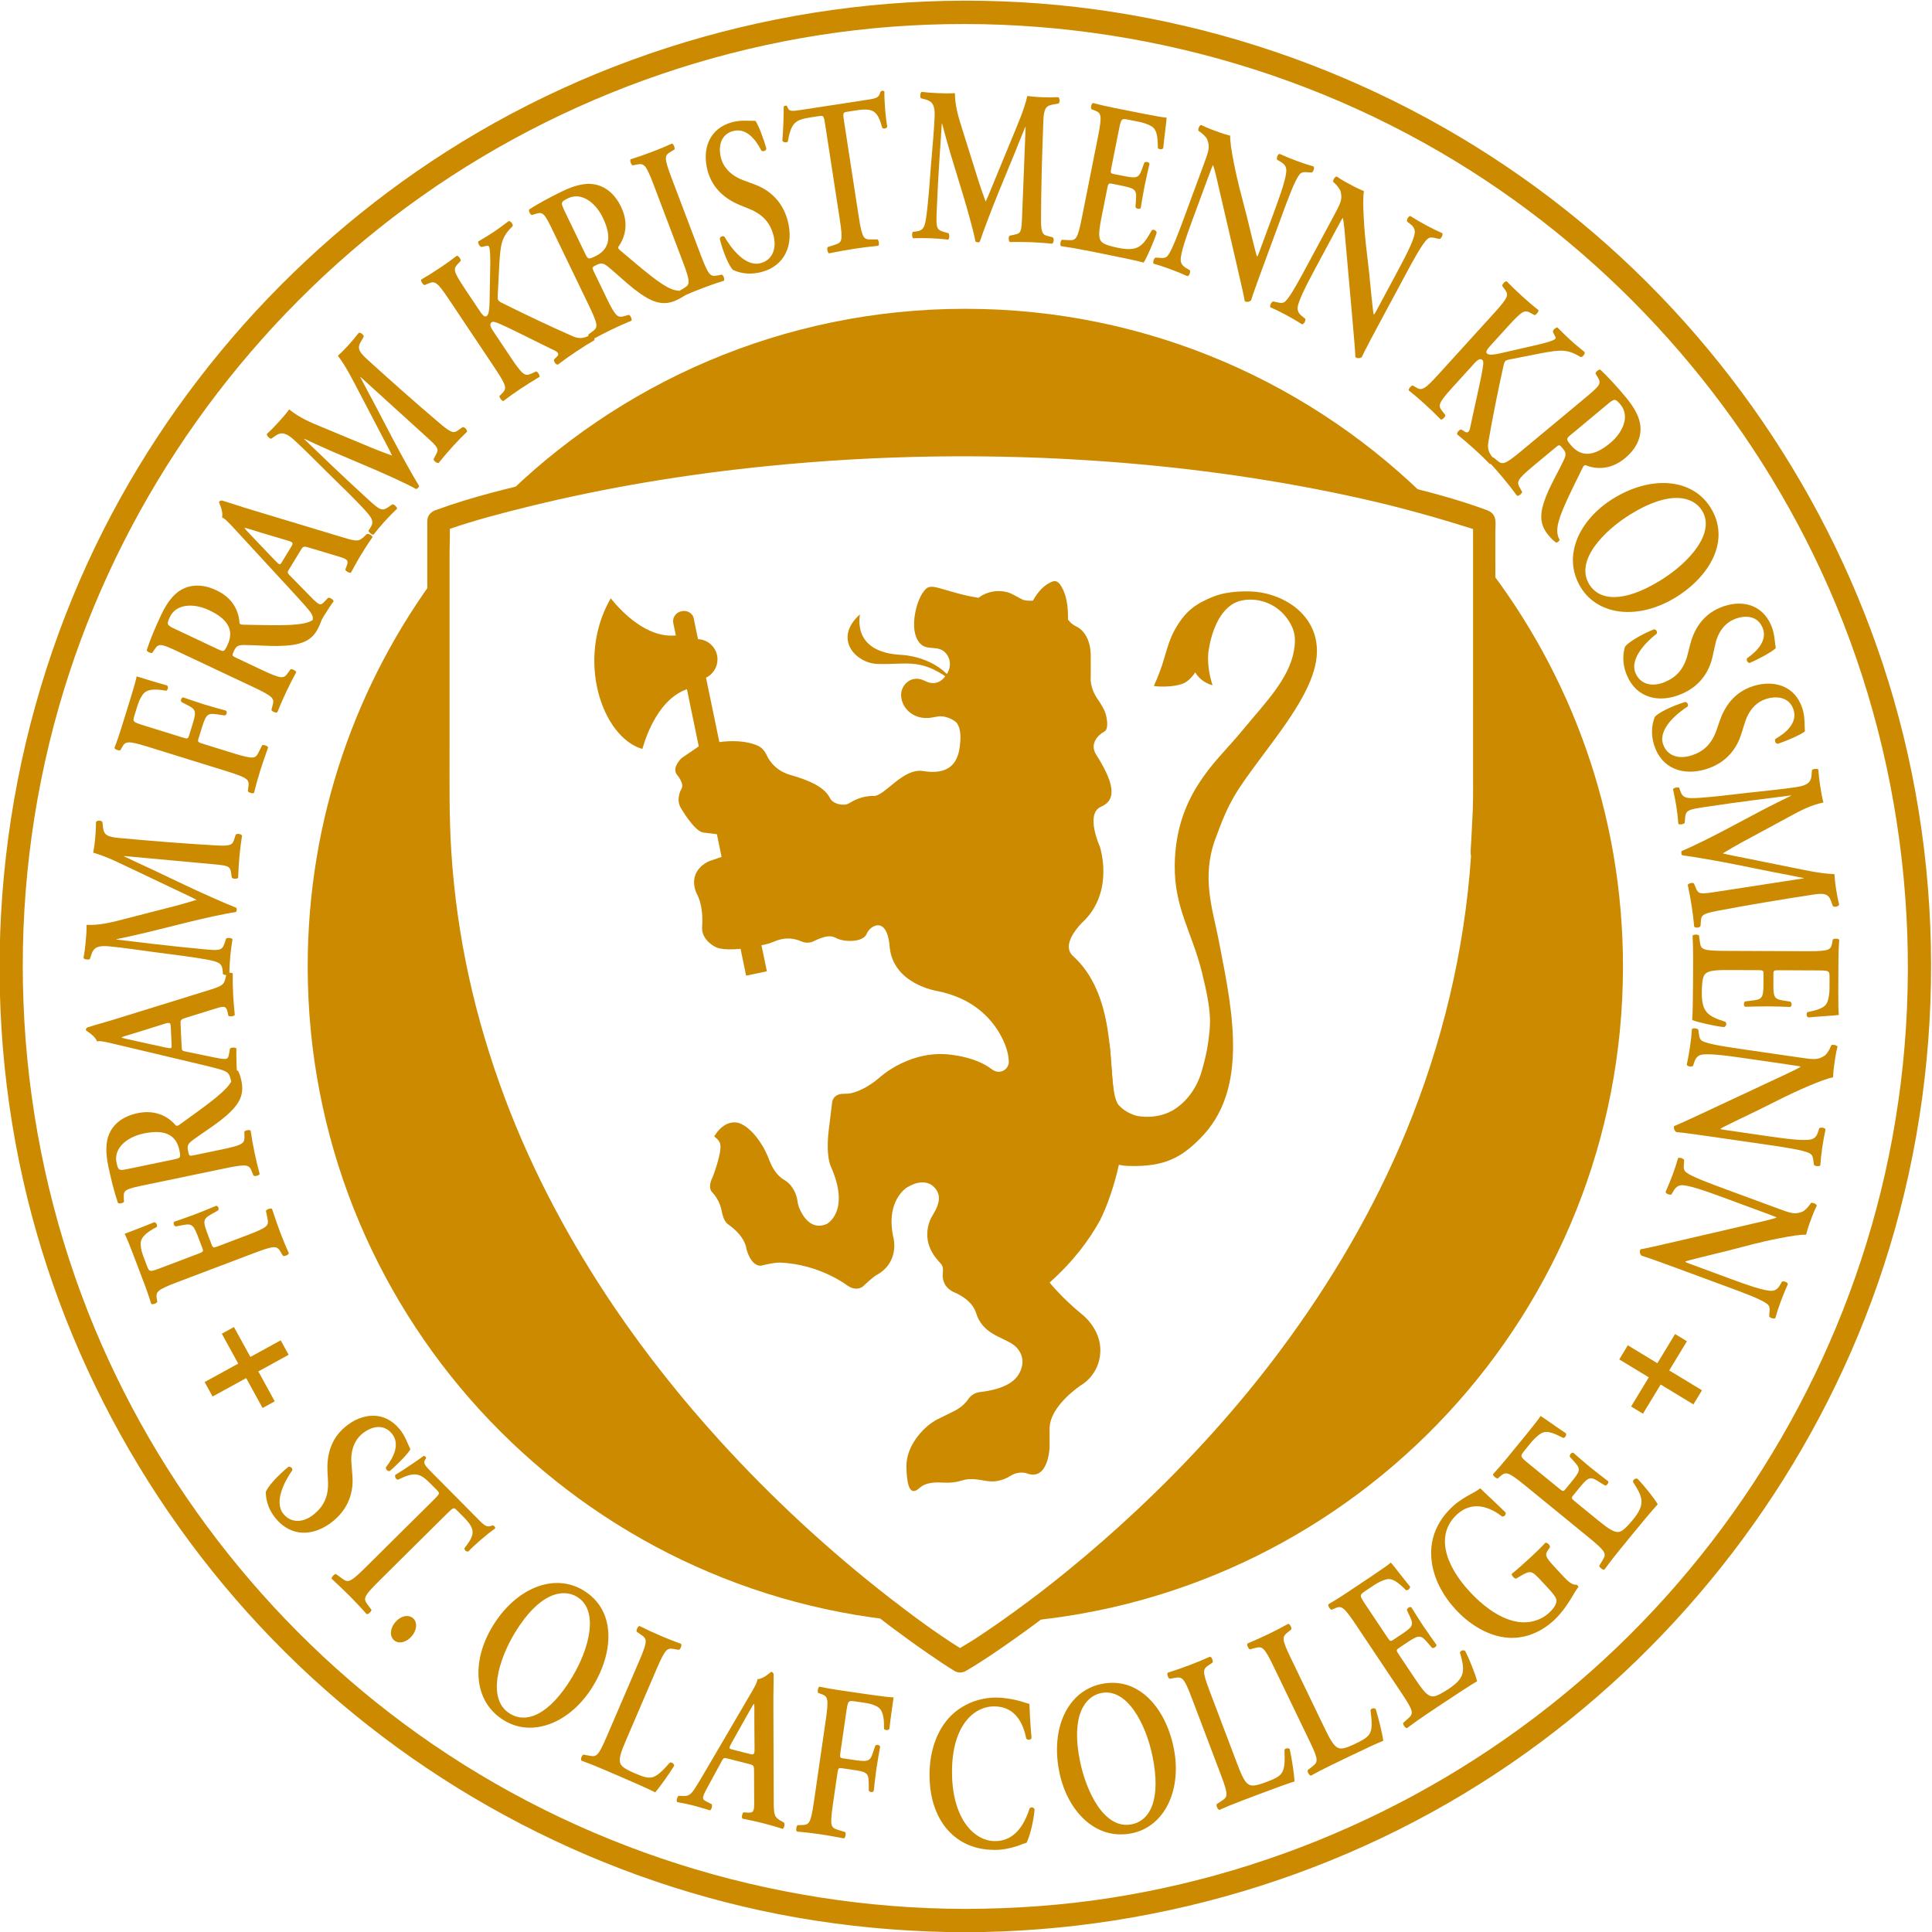 <?xml version="1.0" encoding="UTF-8" standalone="no"?>
<!-- Created with Inkscape (http://www.inkscape.org/) -->

<svg
   version="1.1"
   id="svg11"
   xml:space="preserve"
   width="616"
   height="616"
   viewBox="0 0 616 616"
   sodipodi:docname="stolaf_logo.svg"
   inkscape:version="1.1.2 (b8e25be8, 2022-02-05)"
   xmlns:inkscape="http://www.inkscape.org/namespaces/inkscape"
   xmlns:sodipodi="http://sodipodi.sourceforge.net/DTD/sodipodi-0.dtd"
   xmlns="http://www.w3.org/2000/svg"
   xmlns:svg="http://www.w3.org/2000/svg"><defs
     id="defs15"><clipPath
       clipPathUnits="userSpaceOnUse"
       id="clipPath27"><path
         d="M 0,768 H 1366 V 0 H 0 Z"
         id="path25" /></clipPath></defs><sodipodi:namedview
     id="namedview13"
     pagecolor="#ffffff"
     bordercolor="#666666"
     borderopacity="1.0"
     inkscape:pageshadow="2"
     inkscape:pageopacity="0.0"
     inkscape:pagecheckerboard="0"
     showgrid="false"
     inkscape:zoom="0.65536059"
     inkscape:cx="70.953305"
     inkscape:cy="355.52946"
     inkscape:window-width="1792"
     inkscape:window-height="964"
     inkscape:window-x="0"
     inkscape:window-y="25"
     inkscape:window-maximized="0"
     inkscape:current-layer="g17" /><g
     id="g17"
     inkscape:groupmode="layer"
     inkscape:label="stolaf_seal"
     transform="matrix(1.333,0,0,-1.333,-537.054,870.354)"><g
       id="g21"
       transform="translate(-49.21,37.765)"
       style="fill:#cc8a00;fill-opacity:1"><g
         id="g23"
         clip-path="url(#clipPath27)"
         style="fill:#cc8a00;fill-opacity:1"><g
           id="g29"
           transform="translate(596.871,300.945)"
           style="fill:#cc8a00;fill-opacity:1"><path
             d="m 0,0 v 0 c -14.876,21.907 -27.779,47.861 -34.642,77.528 -3.346,14.466 -5.26,29.812 -5.26,46.002 v 53.667 C -59.541,150.947 -71.173,118.359 -71.173,83.055 -71.173,1.307 -8.809,-65.856 70.935,-73.503 53.888,-60.801 24.32,-35.818 0,0"
             style="fill:#cc8a00;fill-opacity:1;fill-rule:nonzero;stroke:none"
             id="path31" /></g><g
           id="g33"
           transform="translate(682.492,508.681)"
           style="fill:#cc8a00;fill-opacity:1"><path
             d="M 0,0 C 53.521,0 93.7,-9.073 112.629,-14.387 84.094,14.618 44.41,32.621 0.508,32.621 -43.076,32.621 -82.513,14.89 -111.001,-13.745 -90.995,-8.382 -51.502,0 0,0"
             style="fill:#cc8a00;fill-opacity:1;fill-rule:nonzero;stroke:none"
             id="path35" /></g><g
           id="g37"
           transform="translate(807.112,480.584)"
           style="fill:#cc8a00;fill-opacity:1"><path
             d="m 0,0 c 0.002,-9.189 -0.003,-25.225 -0.003,-50.164 v -5.944 c 0,-4.716 -0.772,-13.861 -0.474,-13.913 -6.446,-97.726 -79.354,-160.604 -110.691,-183.291 80.814,6.589 144.357,74.215 144.357,156.728 C 33.189,-60.164 20.778,-26.662 0,0"
             style="fill:#cc8a00;fill-opacity:1;fill-rule:nonzero;stroke:none"
             id="path39" /></g><g
           id="g41"
           transform="translate(804.364,421.18)"
           style="fill:#cc8a00;fill-opacity:1"><path
             d="m 0,0 c -0.099,-2.509 -0.258,-5.015 -0.379,-7.522 -0.048,-0.984 -0.224,-2.232 -0.032,-3.324 -1.545,-22.636 -6.899,-44.894 -15.546,-65.862 -7.673,-18.604 -17.989,-36.113 -30.001,-52.236 -10.32,-13.853 -22.011,-26.693 -34.614,-38.496 -5.164,-4.837 -10.491,-9.501 -15.969,-13.979 -4.62,-3.776 -8.265,-6.595 -13.111,-10.107 -3.151,-2.284 -6.347,-4.503 -9.604,-6.63 -1.086,-0.709 -2.275,-1.344 -3.384,-2.057 -5.787,3.63 -11.398,7.793 -16.683,11.894 -14.674,11.384 -28.374,24.065 -40.866,37.808 -9.05,9.956 -17.432,20.498 -25.003,31.622 h -0.001 c -10.56,15.584 -19.555,32.275 -26.192,49.908 -7.229,19.205 -11.634,38.814 -12.937,59.361 -0.528,8.327 -0.408,16.677 -0.408,25.016 v 32.223 14.003 c 0,1.929 0.119,3.919 0.071,5.871 6.182,2.119 12.555,3.779 18.886,5.337 18.656,4.592 37.678,7.714 56.788,9.645 27.008,2.729 54.269,3.099 81.342,1.113 20.773,-1.524 41.465,-4.436 61.786,-9.034 8.768,-1.984 17.38,-4.387 25.935,-7.112 V 67.319 C 0.082,65.222 0.082,63.124 0.083,61.025 0.085,52.103 0.083,43.179 0.082,34.256 0.081,25.918 0.08,17.579 0.08,9.24 0.08,6.16 0.122,3.078 0,0 M 4.786,-9.83 C 4.798,-9.851 4.81,-9.87 4.821,-9.891 4.826,-9.905 4.828,-9.959 4.829,-10.021 4.814,-9.958 4.805,-9.893 4.786,-9.83 M 0.067,68.996 c -0.139,0.528 -0.026,0.366 0,0 m 5.341,-2.004 c -0.002,0.944 0.174,2.165 -0.107,3.094 -0.254,0.836 -0.779,1.363 -1.403,1.637 -0.142,0.083 -0.291,0.162 -0.459,0.224 -7.381,2.742 -15.118,4.698 -22.758,6.548 -19.376,4.691 -39.15,7.778 -58.992,9.642 -27.16,2.551 -54.557,2.698 -81.746,0.482 -20.736,-1.689 -41.41,-4.704 -61.694,-9.357 -8.722,-2 -17.593,-4.116 -26.015,-7.195 -0.112,-0.041 -0.225,-0.079 -0.338,-0.12 -1.115,-0.405 -1.957,-1.33 -1.957,-2.569 V 51.265 18.517 c 0,-7.184 -0.124,-14.386 0.099,-21.568 0.65,-20.931 4.412,-41.18 11.096,-60.813 6.23,-18.299 14.863,-35.748 25.301,-52.006 1.232,-1.919 2.491,-3.82 3.77,-5.709 l 10e-4,-0.001 c 12.922,-18.986 28.128,-36.381 44.948,-52.004 10.828,-10.059 22.325,-19.478 34.489,-27.882 2.105,-1.455 4.225,-2.904 6.413,-4.234 0.811,-0.493 1.878,-0.475 2.69,0 4.104,2.393 8.034,5.12 11.907,7.863 10.176,7.207 19.893,15.078 29.117,23.465 12.761,11.602 24.589,24.25 35.169,37.875 12.533,16.139 23.354,33.601 31.646,52.296 9.356,21.095 15.449,43.472 17.758,66.446 0.142,1.421 0.27,2.844 0.384,4.268 0.082,1.024 0.333,2.258 0.131,3.329 0.004,0.026 0.006,0.044 0.01,0.08 0.034,0.324 0.006,0.67 0.016,0.996 0.029,0.956 0.083,1.911 0.134,2.866 0.128,2.419 0.273,4.838 0.35,7.259 0.086,2.73 0.042,5.466 0.042,8.197 0,19.251 0.031,38.501 -0.002,57.752"
             style="fill:#cc8a00;fill-opacity:1;fill-rule:nonzero;stroke:none"
             id="path43" /></g><g
           id="g45"
           transform="translate(484.039,314.905)"
           style="fill:#cc8a00;fill-opacity:1"><path
             d="M 0,0 C -0.896,2.363 -1.73,4.412 -2.121,5.15 -1.038,5.562 2.656,6.959 4.94,7.912 5.391,7.915 5.74,7.286 5.587,6.806 2.87,5.353 1.665,4.221 1.705,2.633 1.74,1.505 2.039,0.561 2.488,-0.619 l 0.714,-1.885 c 0.587,-1.55 0.685,-1.515 3.443,-0.47 l 8.813,3.342 c 1.233,0.467 1.318,0.54 0.996,1.389 L 15.625,3.936 C 14.41,7.15 14.102,7.667 11.894,7.252 L 10.107,6.912 C 9.678,7.005 9.411,7.707 9.734,8.038 c 1.296,0.45 3.147,1.065 4.969,1.758 1.822,0.69 3.566,1.434 5.078,2.051 0.465,-0.035 0.73,-0.737 0.47,-1.091 L 18.443,9.733 C 16.5,8.617 16.626,7.987 17.842,4.775 L 18.67,2.597 c 0.32,-0.849 0.435,-0.849 1.666,-0.381 l 6.893,2.61 c 5.219,1.979 5.143,2.331 4.78,4.178 l -0.343,1.643 c 0.247,0.392 1.148,0.69 1.457,0.468 0.799,-2.401 1.38,-4.082 1.993,-5.707 0.617,-1.624 1.295,-3.266 2.038,-4.928 -0.085,-0.371 -0.956,-0.743 -1.4,-0.615 L 35.301,0.62 C 34.346,2.246 34.072,2.522 28.854,0.543 L 10.535,-6.399 C 5.316,-8.375 5.292,-8.766 5.605,-10.633 l 0.085,-0.516 c -0.247,-0.39 -1.148,-0.687 -1.457,-0.466 -0.393,1.328 -0.971,3.009 -1.587,4.634 z"
             style="fill:#cc8a00;fill-opacity:1;fill-rule:nonzero;stroke:none"
             id="path47" /></g><g
           id="g49"
           transform="translate(493.64,337.832)"
           style="fill:#cc8a00;fill-opacity:1"><path
             d="m 0,0 c 1.649,0.343 1.753,0.365 1.367,2.222 -0.79,3.789 -3.626,5.012 -8.522,3.995 -4.074,-0.847 -7.223,-3.56 -6.523,-6.925 0.419,-2.009 0.583,-2.016 2.954,-1.521 z m -6.49,-6.028 c -4.95,-1.033 -5.563,-1.199 -5.442,-3.071 l 0.055,-1.035 c -0.306,-0.347 -1.129,-0.518 -1.452,-0.263 -0.816,2.371 -1.654,5.627 -2.312,8.796 -0.63,3.017 -0.66,5.753 0.224,7.711 0.98,2.261 3.106,4.2 6.817,4.969 4.745,0.987 7.686,-1.263 9.112,-2.942 0.204,-0.203 0.598,-0.038 0.877,0.182 6.317,4.538 10.298,7.383 11.93,9.62 1.01,1.338 1.089,2.526 1.043,2.999 0.167,0.239 0.732,0.354 1.016,0.291 0.251,-0.43 0.559,-1.132 0.84,-2.486 0.773,-3.712 -0.82,-6.142 -5.125,-9.499 C 9.145,7.75 6.534,6.08 4.717,4.731 3.316,3.716 3.197,3.247 3.461,1.971 3.703,0.811 3.765,0.781 4.847,1.006 l 6.599,1.375 c 5.465,1.136 5.548,1.515 5.477,3.398 l -0.021,0.883 c 0.306,0.348 1.241,0.501 1.511,0.234 0.251,-1.722 0.562,-3.474 0.915,-5.174 0.355,-1.703 0.767,-3.432 1.241,-5.191 -0.141,-0.35 -1.045,-0.66 -1.48,-0.386 l -0.33,0.817 c -0.689,1.754 -0.914,2.069 -6.382,0.934 z"
             style="fill:#cc8a00;fill-opacity:1;fill-rule:nonzero;stroke:none"
             id="path51" /></g><g
           id="g53"
           transform="translate(492.953,369.429)"
           style="fill:#cc8a00;fill-opacity:1"><path
             d="m 0,0 c -0.054,1.104 -0.165,1.258 -1.412,0.882 l -6.234,-1.96 c -2.753,-0.844 -3.744,-1.09 -4.102,-1.306 l 0.005,-0.08 c 0.375,-0.139 1.707,-0.432 4.21,-0.983 l 6.236,-1.363 c 1.543,-0.318 1.541,-0.241 1.493,0.707 z m 2.595,-4.62 c 0.05,-1.026 0.047,-0.985 1.484,-1.272 l 6.39,-1.315 c 3.14,-0.64 3.24,-0.475 3.487,0.998 l 0.205,1.157 c 0.358,0.293 1.304,0.3 1.53,-0.006 -0.043,-1.268 0.019,-2.568 0.042,-4.189 0.063,-1.303 0.176,-2.522 0.348,-3.899 -0.252,-0.289 -1.039,-0.365 -1.524,-0.112 l -0.32,1.171 c -0.319,1.131 -0.76,1.545 -2.526,2.055 -1.388,0.406 -3.628,0.932 -6.51,1.623 l -18.985,4.502 c -1.705,0.394 -2.987,0.726 -3.875,0.565 -0.436,1.363 -2.655,2.561 -2.659,2.642 -0.015,0.313 0.135,0.518 0.39,0.689 2.336,0.744 4.784,1.378 7.119,2.125 l 21.767,6.74 c 3.482,1.079 3.788,1.29 4.218,3.326 l 0.128,0.599 c 0.354,0.334 1.247,0.377 1.523,0.114 C 14.802,11.27 14.819,9.81 14.918,7.755 14.999,6.061 15.188,4.33 15.307,2.952 15.058,2.622 14.115,2.537 13.784,2.759 L 13.586,3.62 c -0.33,1.407 -0.655,1.589 -2.837,0.891 L 3.684,2.314 C 2.283,1.888 2.289,1.732 2.343,0.626 Z"
             style="fill:#cc8a00;fill-opacity:1;fill-rule:nonzero;stroke:none"
             id="path55" /></g><g
           id="g57"
           transform="translate(508.476,415.496)"
           style="fill:#cc8a00;fill-opacity:1"><path
             d="M 0,0 C 0.244,0.373 1.344,0.234 1.514,-0.22 1.254,-1.9 1.059,-3.43 0.916,-5.004 0.745,-6.851 0.644,-8.547 0.59,-10.287 c -0.239,-0.296 -1.25,-0.361 -1.529,0.06 l -0.166,1.088 c -0.22,1.604 -0.577,1.757 -4.144,2.083 l -21.449,1.973 -0.005,-0.081 c 2.787,-1.324 4.306,-2.022 6.338,-2.96 l 8.919,-4.23 c 3.546,-1.676 9.189,-4.178 11.588,-5.112 0.195,-0.175 0.141,-0.766 -0.094,-1.022 -2.894,-0.407 -8.189,-1.626 -10.893,-2.291 l -10.388,-2.575 c -2.273,-0.546 -5.674,-1.304 -7.292,-1.632 l -0.005,-0.078 c 2.56,-0.314 6.643,-0.769 8.839,-1.049 3.192,-0.374 7.851,-0.882 12.153,-1.277 3.461,-0.317 4.252,-0.35 4.825,1.302 l 0.435,1.27 c 0.341,0.247 1.335,0.154 1.517,-0.179 -0.236,-1.445 -0.403,-2.662 -0.537,-4.115 -0.114,-1.258 -0.191,-2.679 -0.228,-4.224 -0.296,-0.329 -1.291,-0.239 -1.534,0.023 l -0.041,0.678 c -0.141,1.916 -0.904,2.262 -4.077,2.834 -3.279,0.577 -6.676,1.008 -12.113,1.707 -3.551,0.485 -7.884,1.122 -11.082,1.415 -2.463,0.228 -3.566,-0.267 -4.074,-1.768 l -0.439,-1.31 c -0.386,-0.2 -1.38,-0.069 -1.506,0.3 0.215,1.169 0.363,2.225 0.496,3.681 0.126,1.376 0.253,2.755 0.232,4.223 3.158,-0.134 5.975,0.6 8.904,1.363 l 12.508,3.214 c 0.921,0.232 3.637,1.014 4.891,1.415 -1.462,0.768 -2.885,1.414 -5.267,2.546 l -9.729,4.624 c -3.345,1.576 -6.324,3.119 -9.723,4.105 0.203,1.052 0.374,2.346 0.451,3.21 0.151,1.652 0.228,3.032 0.224,4.143 0.248,0.414 1.254,0.402 1.534,-0.02 l 0.139,-1.323 c 0.21,-1.765 1.012,-2.233 3.793,-2.489 7.761,-0.713 15.529,-1.347 23.316,-1.787 3.522,-0.203 3.876,0.202 4.257,1.436 z"
             style="fill:#cc8a00;fill-opacity:1;fill-rule:nonzero;stroke:none"
             id="path59" /></g><g
           id="g61"
           transform="translate(483.288,448.017)"
           style="fill:#cc8a00;fill-opacity:1"><path
             d="M 0,0 C 0.751,2.415 1.355,4.541 1.501,5.363 2.605,5.023 6.377,3.852 8.767,3.193 9.123,2.916 9.012,2.207 8.593,1.925 5.558,2.45 3.912,2.3 2.966,1.022 2.297,0.114 1.953,-0.812 1.579,-2.021 L 0.982,-3.943 C 0.491,-5.528 0.59,-5.559 3.405,-6.433 l 9.006,-2.795 c 1.256,-0.39 1.367,-0.383 1.638,0.483 l 0.691,2.226 c 1.019,3.283 1.094,3.88 -0.902,4.911 l -1.615,0.833 c -0.282,0.336 -0.061,1.054 0.4,1.115 1.297,-0.441 3.134,-1.096 4.993,-1.673 1.863,-0.578 3.696,-1.065 5.268,-1.509 0.344,-0.315 0.12,-1.03 -0.302,-1.148 l -2.055,0.304 c -2.219,0.32 -2.505,-0.255 -3.523,-3.534 l -0.692,-2.226 c -0.27,-0.867 -0.181,-0.937 1.077,-1.327 l 7.042,-2.185 c 5.332,-1.655 5.485,-1.33 6.338,0.347 l 0.744,1.508 c 0.431,0.153 1.325,-0.166 1.435,-0.528 -0.849,-2.385 -1.427,-4.064 -1.944,-5.723 -0.514,-1.66 -0.989,-3.375 -1.428,-5.139 -0.298,-0.242 -1.214,0.002 -1.482,0.377 l 0.105,0.876 c 0.249,1.867 0.205,2.253 -5.128,3.906 l -18.708,5.807 c -5.333,1.656 -5.588,1.363 -6.49,-0.3 l -0.252,-0.46 c -0.434,-0.152 -1.328,0.165 -1.435,0.527 0.509,1.29 1.085,2.973 1.6,4.633 z"
             style="fill:#cc8a00;fill-opacity:1;fill-rule:nonzero;stroke:none"
             id="path63" /></g><g
           id="g65"
           transform="translate(504.095,459.938)"
           style="fill:#cc8a00;fill-opacity:1"><path
             d="m 0,0 c 1.524,-0.719 1.62,-0.765 2.427,0.95 1.65,3.501 0.126,6.189 -4.402,8.321 -3.762,1.775 -7.907,1.501 -9.372,-1.606 -0.875,-1.856 -0.75,-1.962 1.442,-2.993 z m -8.813,-0.91 c -4.573,2.158 -5.162,2.391 -6.192,0.824 l -0.581,-0.863 c -0.449,-0.093 -1.211,0.268 -1.314,0.665 0.775,2.387 2.063,5.491 3.446,8.42 1.312,2.785 2.937,4.991 4.82,6.021 2.144,1.218 5.006,1.485 8.436,-0.134 C 4.185,11.957 5.179,8.39 5.305,6.188 5.348,5.907 5.762,5.8 6.116,5.808 13.894,5.632 18.784,5.51 21.432,6.312 c 1.615,0.462 2.388,1.365 2.64,1.772 0.275,0.087 0.797,-0.16 0.986,-0.379 C 24.997,7.21 24.822,6.462 24.229,5.211 22.615,1.781 19.88,0.801 14.423,0.711 11.97,0.69 8.879,0.925 6.615,0.943 4.884,0.975 4.508,0.669 3.951,-0.508 3.446,-1.58 3.477,-1.641 4.479,-2.109 l 6.093,-2.877 c 5.05,-2.38 5.345,-2.125 6.421,-0.581 l 0.513,0.718 c 0.452,0.093 1.294,-0.347 1.35,-0.721 -0.836,-1.529 -1.645,-3.113 -2.383,-4.684 -0.743,-1.573 -1.452,-3.203 -2.134,-4.89 -0.324,-0.198 -1.234,0.101 -1.416,0.578 l 0.229,0.854 c 0.506,1.816 0.514,2.203 -4.533,4.583 z"
             style="fill:#cc8a00;fill-opacity:1;fill-rule:nonzero;stroke:none"
             id="path67" /></g><g
           id="g69"
           transform="translate(521.707,484.306)"
           style="fill:#cc8a00;fill-opacity:1"><path
             d="M 0,0 C 0.573,0.943 0.565,1.133 -0.678,1.521 L -6.94,3.38 c -2.755,0.839 -3.712,1.189 -4.131,1.211 l -0.042,-0.068 c 0.235,-0.325 1.175,-1.311 2.942,-3.169 l 4.408,-4.614 c 1.1,-1.129 1.142,-1.061 1.631,-0.253 z m -0.435,-5.282 c -0.531,-0.876 -0.508,-0.843 0.522,-1.887 l 4.561,-4.66 c 2.246,-2.287 2.418,-2.207 3.448,-1.121 l 0.819,0.842 c 0.458,0.045 1.247,-0.481 1.264,-0.86 -0.745,-1.023 -1.422,-2.139 -2.306,-3.496 -0.676,-1.115 -1.268,-2.189 -1.894,-3.427 -0.368,-0.097 -1.065,0.279 -1.328,0.759 l 0.392,1.15 c 0.369,1.116 0.232,1.706 -0.944,3.113 -0.923,1.116 -2.489,2.805 -4.488,4.988 l -13.222,14.35 c -1.193,1.28 -2.068,2.274 -2.896,2.636 0.403,1.374 -0.768,3.607 -0.726,3.674 0.164,0.27 0.401,0.358 0.709,0.358 2.354,-0.692 4.736,-1.535 7.086,-2.226 L 12.378,2.329 c 3.485,-1.054 3.858,-1.05 5.355,0.402 l 0.441,0.422 c 0.48,0.08 1.246,-0.383 1.328,-0.758 -0.933,-1.331 -1.735,-2.552 -2.798,-4.308 -0.883,-1.452 -1.692,-2.99 -2.367,-4.199 -0.389,-0.135 -1.22,0.324 -1.367,0.691 l 0.316,0.825 c 0.514,1.349 0.347,1.682 -1.852,2.325 L 4.347,-0.145 C 2.947,0.289 2.866,0.154 2.29,-0.789 Z"
             style="fill:#cc8a00;fill-opacity:1;fill-rule:nonzero;stroke:none"
             id="path71" /></g><g
           id="g73"
           transform="translate(562.723,512.985)"
           style="fill:#cc8a00;fill-opacity:1"><path
             d="m 0,0 c 0.42,0.148 1.213,-0.623 1.079,-1.086 -1.222,-1.187 -2.295,-2.291 -3.357,-3.46 -1.247,-1.374 -2.35,-2.666 -3.442,-4.024 -0.368,-0.091 -1.216,0.465 -1.183,0.969 l 0.521,0.964 c 0.791,1.42 0.597,1.754 -2.056,4.162 l -15.942,14.481 -0.054,-0.058 c 1.428,-2.735 2.228,-4.209 3.282,-6.178 l 4.578,-8.748 c 1.825,-3.473 4.825,-8.864 6.178,-11.054 0.05,-0.259 -0.348,-0.697 -0.691,-0.762 -2.556,1.416 -7.518,3.629 -10.078,4.728 l -9.848,4.195 c -2.14,0.932 -5.313,2.373 -6.801,3.085 l -0.054,-0.058 c 1.858,-1.795 4.846,-4.614 6.431,-6.16 2.323,-2.218 5.74,-5.429 8.937,-8.333 2.573,-2.335 3.183,-2.839 4.636,-1.864 l 1.109,0.755 c 0.419,-0.009 1.162,-0.684 1.104,-1.058 -1.059,-1.011 -1.919,-1.88 -2.903,-2.964 -0.848,-0.935 -1.766,-2.023 -2.724,-3.232 -0.434,-0.087 -1.174,0.585 -1.209,0.939 l 0.372,0.567 c 1.041,1.616 0.641,2.351 -1.549,4.715 -2.27,2.434 -4.727,4.826 -8.646,8.653 -2.544,2.523 -5.622,5.639 -8,7.8 -1.833,1.663 -3.009,1.931 -4.317,1.041 l -1.139,-0.784 c -0.429,0.073 -1.144,0.777 -1.024,1.144 0.878,0.807 1.63,1.561 2.613,2.642 0.929,1.022 1.861,2.048 2.725,3.235 2.447,-2.007 5.137,-3.118 7.931,-4.269 l 11.926,-4.962 c 0.874,-0.371 3.513,-1.381 4.755,-1.815 -0.703,1.496 -1.45,2.866 -2.672,5.203 l -4.99,9.548 c -1.724,3.272 -3.173,6.294 -5.294,9.128 0.795,0.719 1.709,1.649 2.294,2.292 1.114,1.229 2.007,2.288 2.672,3.177 0.447,0.179 1.241,-0.437 1.209,-0.939 l -0.684,-1.143 c -0.893,-1.534 -0.536,-2.392 1.532,-4.269 5.77,-5.239 11.59,-10.421 17.545,-15.456 2.692,-2.285 3.219,-2.179 4.263,-1.419 z"
             style="fill:#cc8a00;fill-opacity:1;fill-rule:nonzero;stroke:none"
             id="path75" /></g><g
           id="g77"
           transform="translate(566.605,541.141)"
           style="fill:#cc8a00;fill-opacity:1"><path
             d="m 0,0 c 0.791,-1.182 1.349,-1.948 1.875,-1.596 0.624,0.415 0.706,1.928 0.737,4.229 l 0.129,7.055 c 0.047,0.855 0.036,2.936 -0.039,3.9 C 2.621,14.99 2.421,15.36 1.937,15.229 L 0.654,14.942 c -0.466,0.132 -0.808,0.788 -0.782,1.313 1.438,0.835 2.552,1.516 3.768,2.327 1.411,0.944 2.369,1.712 3.523,2.547 0.449,0.108 1.129,-0.767 0.949,-1.206 C 5.437,17.316 5.253,15.672 4.948,11.223 4.794,8.397 4.68,5.724 4.54,3.158 4.495,2.371 4.606,2.064 5.407,1.649 c 5.637,-2.821 12.239,-5.945 17.061,-8.044 1.421,-0.632 2.438,-0.521 3.543,-0.039 l 0.874,0.397 c 0.378,-0.067 0.96,-1.008 0.782,-1.315 -1.207,-0.681 -2.548,-1.515 -4.29,-2.679 -1.61,-1.073 -3.058,-2.108 -4.444,-3.157 -0.48,-0.068 -1.063,0.808 -0.914,1.224 l 0.768,0.769 C 19.256,-10.758 19,-10.231 18.229,-9.86 15.327,-8.506 6.678,-4.023 4.353,-3.172 3.918,-3.02 3.422,-2.844 3.126,-3.042 2.304,-3.59 3.073,-4.597 3.921,-5.866 l 3.717,-5.562 c 3.1,-4.64 3.484,-4.575 5.202,-3.804 l 0.909,0.415 c 0.378,-0.065 0.93,-0.961 0.782,-1.313 -1.6,-0.946 -3.108,-1.888 -4.552,-2.853 -1.446,-0.965 -2.959,-2.041 -4.084,-2.92 -0.378,0.002 -0.997,0.853 -0.915,1.227 l 0.404,0.396 c 1.336,1.337 1.545,1.664 -1.555,6.305 L -7.057,2.314 c -3.1,4.642 -3.457,4.532 -5.205,3.806 l -0.711,-0.286 c -0.434,0.152 -0.929,0.964 -0.782,1.315 1.402,0.811 2.91,1.756 4.423,2.767 1.443,0.962 2.894,1.995 4.116,2.938 0.379,0 0.996,-0.854 0.914,-1.225 l -0.47,-0.505 C -6.082,9.742 -6.352,9.5 -3.248,4.858 Z"
             style="fill:#cc8a00;fill-opacity:1;fill-rule:nonzero;stroke:none"
             id="path79" /></g><g
           id="g81"
           transform="translate(591.99,554.65)"
           style="fill:#cc8a00;fill-opacity:1"><path
             d="m 0,0 c 0.733,-1.519 0.778,-1.612 2.485,-0.79 3.487,1.685 3.988,4.732 1.816,9.238 -1.807,3.747 -5.2,6.144 -8.295,4.652 -1.851,-0.894 -1.818,-1.053 -0.766,-3.235 z m -7.421,4.841 c -2.195,4.553 -2.507,5.103 -4.292,4.533 l -0.994,-0.305 c -0.411,0.214 -0.776,0.971 -0.607,1.346 2.103,1.367 5.06,2.967 7.978,4.375 2.774,1.34 5.423,2.031 7.535,1.647 C 4.634,16.033 7.023,14.438 8.673,11.023 10.776,6.662 9.302,3.26 8.018,1.472 7.873,1.226 8.126,0.879 8.407,0.665 c 5.933,-5.029 9.658,-8.202 12.222,-9.249 1.545,-0.657 2.714,-0.443 3.164,-0.283 0.268,-0.105 0.52,-0.626 0.53,-0.915 -0.359,-0.349 -0.965,-0.818 -2.211,-1.417 -3.414,-1.65 -6.156,-0.693 -10.455,2.674 C 9.734,-6.996 7.479,-4.87 5.734,-3.432 4.408,-2.319 3.924,-2.317 2.75,-2.882 1.684,-3.396 1.67,-3.464 2.151,-4.459 l 2.929,-6.068 c 2.425,-5.031 2.814,-5.017 4.622,-4.494 l 0.853,0.232 c 0.409,-0.21 0.784,-1.082 0.593,-1.406 -1.613,-0.661 -3.237,-1.387 -4.799,-2.141 -1.567,-0.755 -3.146,-1.577 -4.737,-2.459 -0.374,0.052 -0.894,0.855 -0.734,1.339 l 0.716,0.521 c 1.533,1.091 1.785,1.387 -0.64,6.416 z"
             style="fill:#cc8a00;fill-opacity:1;fill-rule:nonzero;stroke:none"
             id="path83" /></g><g
           id="g85"
           transform="translate(619.706,554.194)"
           style="fill:#cc8a00;fill-opacity:1"><path
             d="m 0,0 c 1.976,-5.219 2.366,-5.239 4.213,-4.879 l 0.87,0.161 C 5.472,-4.966 5.769,-5.866 5.551,-6.175 3.888,-6.691 2.208,-7.272 0.583,-7.89 c -1.628,-0.613 -3.342,-1.321 -4.932,-2.035 -0.371,0.083 -0.743,0.957 -0.615,1.399 l 0.758,0.455 c 1.623,0.955 1.899,1.228 -0.08,6.448 l -6.942,18.317 c -1.976,5.223 -2.364,5.243 -4.212,4.88 l -0.868,-0.161 c -0.388,0.247 -0.689,1.149 -0.467,1.457 1.663,0.517 3.342,1.098 5.04,1.741 1.628,0.617 3.269,1.295 4.856,2.009 0.37,-0.083 0.743,-0.957 0.615,-1.398 l -0.755,-0.455 c -1.627,-0.955 -1.899,-1.229 0.078,-6.449 z"
             style="fill:#cc8a00;fill-opacity:1;fill-rule:nonzero;stroke:none"
             id="path87" /></g><g
           id="g89"
           transform="translate(627.44,550.597)"
           style="fill:#cc8a00;fill-opacity:1"><path
             d="m 0,0 c -0.968,0.888 -2.391,4.271 -3.182,7.437 0.093,0.57 0.731,0.792 1.129,0.516 1.372,-2.415 4.867,-7.322 8.612,-6.335 2.901,0.763 3.927,3.538 3.11,6.645 -0.766,2.904 -2.413,4.974 -5.842,6.359 l -1.964,0.791 c -3.425,1.382 -6.766,3.826 -7.973,8.407 -1.326,5.044 0.374,10.065 5.951,11.534 1.986,0.521 3.596,0.293 5.512,0.308 C 6.069,34.653 7.337,31.39 7.965,28.998 7.895,28.49 7.223,28.257 6.784,28.523 5.513,31.02 3.278,34.08 0.033,33.226 -3.023,32.423 -3.585,29.441 -2.877,26.743 -2.312,24.602 -0.602,22.602 2.39,21.484 L 5.198,20.43 C 8.137,19.35 11.717,16.916 13.073,11.772 14.6,5.967 12.363,0.967 6.827,-0.49 3.313,-1.417 0.926,-0.411 0,0"
             style="fill:#cc8a00;fill-opacity:1;fill-rule:nonzero;stroke:none"
             id="path91" /></g><g
           id="g93"
           transform="translate(649.491,585.277)"
           style="fill:#cc8a00;fill-opacity:1"><path
             d="M 0,0 C -0.338,2.188 -0.392,2.284 -1.407,2.126 L -3.594,1.792 c -3.589,-0.552 -4.555,-1.289 -5.35,-5.728 -0.225,-0.351 -1.069,-0.321 -1.307,0.175 0.231,2.91 0.319,6.228 0.313,8.091 0.053,0.17 0.204,0.244 0.397,0.274 0.156,0.025 0.32,-0.003 0.423,-0.146 0.397,-1.272 0.95,-1.24 3.605,-0.829 L 10.413,6.08 c 1.912,0.293 2.474,0.539 2.759,1.809 0.14,0.128 0.279,0.255 0.434,0.279 0.234,0.035 0.447,-0.037 0.549,-0.183 -0.063,-2.193 0.314,-6.716 0.688,-8.364 -0.131,-0.447 -0.779,-0.653 -1.185,-0.344 -1.133,3.984 -2.027,4.858 -6.205,4.215 L 5.229,3.149 C 4.213,2.991 4.192,2.883 4.526,0.696 L 7.99,-21.788 c 0.849,-5.514 1.223,-5.618 3.098,-5.594 l 1.438,0.006 c 0.328,-0.32 0.435,-1.264 0.154,-1.521 -2.279,-0.243 -4.044,-0.462 -5.764,-0.726 -1.717,-0.264 -3.543,-0.6 -6.025,-1.089 -0.345,0.159 -0.542,1.194 -0.309,1.497 L 2.18,-28.7 c 1.786,0.595 2.13,0.699 1.28,6.216 z"
             style="fill:#cc8a00;fill-opacity:1;fill-rule:nonzero;stroke:none"
             id="path95" /></g><g
           id="g97"
           transform="translate(703.891,558.398)"
           style="fill:#cc8a00;fill-opacity:1"><path
             d="m 0,0 c 0.386,-0.226 0.303,-1.329 -0.139,-1.521 -1.692,0.17 -3.229,0.285 -4.808,0.346 -1.856,0.072 -3.554,0.087 -5.296,0.047 -0.306,0.225 -0.424,1.23 -0.017,1.531 l 1.073,0.223 c 1.596,0.304 1.729,0.667 1.869,4.247 l 0.846,21.518 -0.08,0.005 c -1.18,-2.853 -1.795,-4.411 -2.629,-6.486 l -3.757,-9.124 c -1.485,-3.632 -3.687,-9.396 -4.495,-11.841 -0.166,-0.205 -0.758,-0.179 -1.027,0.041 -0.559,2.868 -2.053,8.089 -2.858,10.756 l -3.116,10.239 c -0.662,2.241 -1.598,5.599 -2.01,7.195 l -0.078,0.002 c -0.18,-2.574 -0.421,-6.676 -0.587,-8.883 -0.203,-3.206 -0.467,-7.886 -0.635,-12.198 -0.138,-3.475 -0.13,-4.264 1.552,-4.753 l 1.289,-0.367 c 0.263,-0.326 0.223,-1.325 -0.098,-1.523 -1.456,0.162 -2.677,0.264 -4.139,0.32 -1.262,0.049 -2.684,0.052 -4.231,0.008 -0.342,0.278 -0.305,1.277 -0.057,1.53 l 0.675,0.078 c 1.909,0.241 2.215,1.019 2.616,4.218 0.408,3.304 0.662,6.72 1.073,12.186 0.298,3.57 0.704,7.931 0.833,11.138 0.096,2.472 -0.455,3.549 -1.979,3.977 l -1.33,0.367 c -0.222,0.381 -0.145,1.379 0.219,1.52 1.179,-0.15 2.243,-0.244 3.704,-0.301 1.381,-0.055 2.761,-0.109 4.228,-0.008 0.032,-3.165 0.911,-5.938 1.827,-8.821 l 3.865,-12.323 c 0.278,-0.907 1.204,-3.579 1.668,-4.809 0.691,1.5 1.262,2.953 2.266,5.391 l 4.107,9.958 c 1.4,3.422 2.783,6.478 3.592,9.923 1.061,-0.148 2.36,-0.25 3.231,-0.285 1.657,-0.064 3.042,-0.066 4.148,-0.003 0.427,-0.23 0.467,-1.231 0.06,-1.533 l -1.314,-0.21 c -1.748,-0.3 -2.177,-1.129 -2.288,-3.915 -0.305,-7.787 -0.531,-15.579 -0.56,-23.378 -0.022,-3.53 0.4,-3.862 1.654,-4.174 z"
             style="fill:#cc8a00;fill-opacity:1;fill-rule:nonzero;stroke:none"
             id="path99" /></g><g
           id="g101"
           transform="translate(714.717,582.401)"
           style="fill:#cc8a00;fill-opacity:1"><path
             d="M 0,0 C 1.088,5.475 0.783,5.752 -0.979,6.424 L -1.575,6.647 C -1.774,7.064 -1.553,7.985 -1.202,8.13 0.249,7.735 2.06,7.32 3.763,6.981 l 7.401,-1.47 C 13.641,5.019 15.898,4.625 16.424,4.629 16.403,3.72 15.826,-0.406 15.615,-2.675 15.378,-3.058 14.584,-3.007 14.334,-2.635 14.312,0.483 13.975,1.838 12.829,2.549 11.998,3.036 10.87,3.424 9.822,3.63 L 7.229,4.146 C 5.562,4.478 5.541,4.375 4.956,1.432 L 3.223,-7.299 C 2.954,-8.641 2.98,-8.7 3.874,-8.878 l 1.858,-0.369 c 3.371,-0.67 3.962,-0.732 4.75,1.418 l 0.624,1.703 c 0.38,0.299 1.116,0.153 1.227,-0.3 -0.316,-1.387 -0.763,-3.231 -1.143,-5.141 -0.39,-1.96 -0.672,-3.784 -0.962,-5.445 -0.266,-0.323 -1.001,-0.176 -1.248,0.196 l 0.139,2.117 c 0.16,2.222 -0.477,2.457 -3.847,3.127 l -1.861,0.373 c -0.89,0.174 -0.948,0.079 -1.206,-1.213 L 0.9,-18.97 c -0.522,-2.634 -0.815,-4.509 -0.408,-5.502 0.32,-0.814 0.906,-1.308 4.152,-2.007 4.908,-1.028 6.047,0.249 8.234,4.163 0.423,0.292 1.05,0.004 1.178,-0.557 -0.661,-2.125 -2.296,-5.881 -3.116,-7.167 -1.682,0.443 -5.004,1.158 -9.537,2.059 l -4.415,0.877 c -1.703,0.339 -4.079,0.757 -5.84,1 -0.27,0.267 -0.123,1.205 0.219,1.514 l 1.473,-0.079 c 1.874,-0.105 2.251,-0.018 3.339,5.454 z"
             style="fill:#cc8a00;fill-opacity:1;fill-rule:nonzero;stroke:none"
             id="path103" /></g><g
           id="g105"
           transform="translate(754.449,552.057)"
           style="fill:#cc8a00;fill-opacity:1"><path
             d="m 0,0 c -0.547,-1.481 -2.788,-7.559 -3.096,-8.735 -0.497,-0.437 -1.087,-0.443 -1.514,-0.228 -0.211,1.256 -0.666,3.333 -1.839,8.367 l -3.804,16.39 c -1.022,4.531 -1.572,6.81 -1.927,7.783 -0.111,0.04 -0.312,-0.503 -1.279,-3.121 l -3.554,-9.635 c -1.366,-3.705 -3.005,-8.261 -2.924,-9.977 0.062,-0.865 0.565,-1.441 1.436,-1.932 l 0.761,-0.451 c 0.207,-0.468 -0.177,-1.394 -0.603,-1.403 -1.334,0.603 -2.762,1.187 -4.17,1.706 -1.555,0.573 -2.573,0.893 -3.906,1.273 -0.206,0.356 0.029,1.223 0.454,1.459 l 0.905,-0.054 c 0.779,-0.06 1.497,-0.16 2.049,0.537 1.048,1.352 2.632,5.652 4.071,9.555 l 4.319,11.708 c 1.422,3.854 1.752,4.629 1.02,6.527 -0.245,0.594 -1.134,1.375 -1.599,1.713 l -0.501,0.353 c -0.151,0.392 0.253,1.367 0.676,1.38 1.335,-0.719 3.39,-1.422 4.317,-1.762 0.776,-0.287 1.687,-0.564 2.613,-0.796 -0.154,-2.356 1.588,-10.072 2.192,-12.427 l 1.736,-6.701 c 0.721,-2.847 2.233,-9.357 2.494,-9.788 0.167,0.105 0.257,0.352 0.55,1.143 l 3.554,9.636 c 1.366,3.705 3.005,8.261 2.884,9.991 -0.058,0.864 -0.524,1.429 -1.396,1.918 l -0.797,0.464 c -0.207,0.467 0.177,1.393 0.602,1.403 1.408,-0.63 2.762,-1.188 4.207,-1.719 1.592,-0.587 2.573,-0.894 3.943,-1.287 0.207,-0.355 -0.029,-1.223 -0.451,-1.459 l -0.945,0.067 C 9.703,21.958 9.016,22.045 8.466,21.349 7.382,20.009 5.795,15.709 4.355,11.807 Z"
             style="fill:#cc8a00;fill-opacity:1;fill-rule:nonzero;stroke:none"
             id="path107" /></g><g
           id="g109"
           transform="translate(782.104,537.964)"
           style="fill:#cc8a00;fill-opacity:1"><path
             d="m 0,0 c -0.748,-1.39 -3.813,-7.099 -4.284,-8.222 -0.551,-0.36 -1.139,-0.282 -1.53,-0.013 -0.036,1.274 -0.194,3.395 -0.657,8.544 L -7.96,17.067 c -0.384,4.629 -0.609,6.963 -0.826,7.977 -0.105,0.055 -0.376,-0.455 -1.699,-2.913 l -4.862,-9.048 c -1.866,-3.478 -4.124,-7.763 -4.279,-9.474 -0.062,-0.864 0.355,-1.506 1.149,-2.114 l 0.69,-0.549 c 0.141,-0.494 -0.367,-1.355 -0.792,-1.308 -1.237,0.784 -2.568,1.558 -3.891,2.27 -1.461,0.786 -2.426,1.245 -3.693,1.804 -0.153,0.382 0.2,1.209 0.654,1.383 l 0.891,-0.178 c 0.76,-0.172 1.461,-0.367 2.1,0.243 1.225,1.196 3.393,5.233 5.364,8.897 l 5.906,10.994 c 1.944,3.618 2.377,4.342 1.917,6.323 -0.157,0.621 -0.933,1.517 -1.344,1.917 l -0.447,0.42 c -0.097,0.408 0.438,1.319 0.86,1.269 1.223,-0.895 3.163,-1.876 4.032,-2.344 0.731,-0.392 1.591,-0.792 2.474,-1.151 -0.478,-2.311 0.173,-10.194 0.443,-12.609 l 0.792,-6.879 c 0.312,-2.919 0.906,-9.577 1.104,-10.041 0.182,0.083 0.305,0.314 0.703,1.056 l 4.86,9.048 c 1.868,3.477 4.128,7.766 4.25,9.493 0.059,0.865 -0.322,1.488 -1.12,2.094 l -0.722,0.569 c -0.139,0.494 0.367,1.355 0.792,1.308 1.304,-0.823 2.567,-1.561 3.927,-2.289 1.495,-0.802 2.423,-1.242 3.727,-1.823 0.153,-0.382 -0.2,-1.21 -0.654,-1.383 l -0.924,0.197 c -0.761,0.171 -1.427,0.348 -2.068,-0.262 -1.261,-1.178 -3.429,-5.213 -5.397,-8.878 z"
             style="fill:#cc8a00;fill-opacity:1;fill-rule:nonzero;stroke:none"
             id="path111" /></g><g
           id="g113"
           transform="translate(808.88,532.801)"
           style="fill:#cc8a00;fill-opacity:1"><path
             d="m 0,0 c -0.955,-1.054 -1.563,-1.779 -1.098,-2.206 0.557,-0.506 2.044,-0.218 4.283,0.31 l 6.878,1.581 c 0.837,0.158 2.855,0.676 3.771,0.982 1.342,0.418 1.655,0.703 1.41,1.138 l -0.587,1.174 c 0.011,0.487 0.569,0.977 1.083,1.078 1.157,-1.193 2.087,-2.111 3.168,-3.09 1.258,-1.142 2.235,-1.887 3.323,-2.805 0.215,-0.408 -0.468,-1.281 -0.939,-1.209 -3.18,1.963 -4.818,1.744 -9.207,0.964 C 9.304,-2.618 6.685,-3.154 4.162,-3.64 3.386,-3.788 3.117,-3.968 2.906,-4.846 c -1.373,-6.151 -2.807,-13.311 -3.678,-18.5 -0.269,-1.531 0.083,-2.492 0.819,-3.445 l 0.596,-0.752 c 0.025,-0.383 -0.747,-1.173 -1.086,-1.079 -0.953,1.009 -2.087,2.107 -3.634,3.517 -1.434,1.3 -2.784,2.454 -4.143,3.545 -0.179,0.449 0.531,1.228 0.967,1.184 l 0.932,-0.561 c 0.542,-0.346 0.988,0.029 1.161,0.867 0.615,3.14 2.87,12.615 3.136,15.081 0.044,0.458 0.092,0.982 -0.173,1.22 -0.731,0.665 -1.522,-0.324 -2.547,-1.457 l -4.498,-4.95 c -3.75,-4.129 -3.597,-4.486 -2.434,-5.968 l 0.626,-0.781 c 0.027,-0.379 -0.711,-1.133 -1.085,-1.078 -1.303,1.326 -2.584,2.562 -3.872,3.73 -1.285,1.167 -2.696,2.375 -3.816,3.252 -0.095,0.369 0.584,1.177 0.967,1.184 l 0.48,-0.293 c 1.622,-0.973 1.991,-1.096 5.745,3.036 L 0.539,7.405 c 3.754,4.132 3.56,4.45 2.434,5.971 l -0.449,0.622 c 0.044,0.458 0.707,1.133 1.085,1.075 C 4.736,13.909 6.017,12.674 7.362,11.452 8.646,10.284 9.997,9.128 11.209,8.174 11.301,7.805 10.622,6.997 10.243,6.989 L 9.639,7.322 C 7.981,8.259 7.682,8.458 3.932,4.326 Z"
             style="fill:#cc8a00;fill-opacity:1;fill-rule:nonzero;stroke:none"
             id="path115" /></g><g
           id="g117"
           transform="translate(827.992,511.31)"
           style="fill:#cc8a00;fill-opacity:1"><path
             d="m 0,0 c -1.296,-1.077 -1.376,-1.146 -0.165,-2.602 2.475,-2.975 5.555,-2.725 9.403,0.473 3.197,2.663 4.7,6.533 2.503,9.174 -1.313,1.581 -1.458,1.51 -3.32,-0.04 z m 2.899,8.37 c 3.886,3.235 4.349,3.669 3.366,5.265 l -0.536,0.89 c 0.105,0.448 0.753,0.987 1.159,0.913 1.832,-1.71 4.1,-4.191 6.17,-6.68 1.969,-2.368 3.284,-4.77 3.423,-6.914 0.195,-2.458 -0.774,-5.163 -3.689,-7.59 C 9.067,-8.844 5.413,-8.237 3.366,-7.422 3.092,-7.342 2.82,-7.671 2.677,-7.994 c -3.447,-6.977 -5.622,-11.357 -6.014,-14.1 -0.266,-1.655 0.223,-2.74 0.487,-3.136 -0.037,-0.289 -0.483,-0.658 -0.76,-0.736 -0.423,0.264 -1.025,0.739 -1.909,1.802 -2.426,2.916 -2.159,5.808 0.065,10.792 1.02,2.235 2.538,4.937 3.511,6.977 0.76,1.559 0.643,2.027 -0.189,3.03 -0.759,0.91 -0.821,0.905 -1.672,0.2 l -5.183,-4.312 c -4.291,-3.57 -4.187,-3.942 -3.242,-5.571 l 0.434,-0.77 c -0.106,-0.448 -0.86,-1.025 -1.225,-0.917 -1.028,1.404 -2.125,2.803 -3.238,4.141 -1.111,1.334 -2.287,2.667 -3.527,3.998 -0.042,0.376 0.61,1.074 1.121,1.034 l 0.678,-0.564 c 1.429,-1.227 1.779,-1.398 6.067,2.172 z"
             style="fill:#cc8a00;fill-opacity:1;fill-rule:nonzero;stroke:none"
             id="path119" /></g><g
           id="g121"
           transform="translate(842.065,492.128)"
           style="fill:#cc8a00;fill-opacity:1"><path
             d="m 0,0 c -6.182,-3.824 -13.371,-11.014 -9.816,-16.758 2.367,-3.827 8.086,-4.563 17.087,1.01 6.76,4.182 13.184,11.316 9.878,16.654 C 15.071,4.265 9.536,5.903 0,0 m 10.905,-19.816 c -8.822,-5.46 -18.522,-4.497 -22.722,2.285 -4.698,7.592 -0.281,16.363 7.691,21.295 9.134,5.654 18.972,4.868 23.337,-2.185 4.802,-7.759 -0.157,-16.353 -8.306,-21.395"
             style="fill:#cc8a00;fill-opacity:1;fill-rule:nonzero;stroke:none"
             id="path123" /></g><g
           id="g125"
           transform="translate(840.782,460.453)"
           style="fill:#cc8a00;fill-opacity:1"><path
             d="M 0,0 C 0.744,1.083 3.896,2.961 6.922,4.187 7.499,4.172 7.809,3.575 7.588,3.139 5.388,1.444 1.016,-2.698 2.515,-6.268 c 1.16,-2.77 4.052,-3.398 7.014,-2.158 2.767,1.163 4.588,3.082 5.483,6.671 l 0.507,2.054 c 0.894,3.586 2.849,7.231 7.217,9.064 4.807,2.017 10.018,1.034 12.249,-4.284 0.794,-1.895 0.793,-3.522 1.075,-5.42 -0.904,-0.846 -3.956,-2.555 -6.237,-3.513 -0.512,0 -0.837,0.634 -0.635,1.105 2.296,1.604 5.014,4.244 3.715,7.34 C 31.682,7.505 28.654,7.648 26.081,6.568 24.042,5.715 22.297,3.741 21.605,0.626 l -0.653,-2.933 c -0.657,-3.059 -2.567,-6.945 -7.474,-9 C 7.944,-13.63 2.68,-12.112 0.466,-6.829 -0.939,-3.479 -0.279,-0.972 0,0"
             style="fill:#cc8a00;fill-opacity:1;fill-rule:nonzero;stroke:none"
             id="path127" /></g><g
           id="g129"
           transform="translate(847.916,443.688)"
           style="fill:#cc8a00;fill-opacity:1"><path
             d="M 0,0 C 0.836,1.016 4.14,2.611 7.263,3.571 7.836,3.506 8.093,2.883 7.835,2.469 5.495,0.974 0.778,-2.777 1.958,-6.464 c 0.916,-2.857 3.741,-3.735 6.803,-2.756 2.857,0.913 4.84,2.667 6.043,6.165 l 0.682,2.001 c 1.203,3.494 3.471,6.957 7.983,8.403 4.966,1.589 10.07,0.156 11.829,-5.334 0.625,-1.958 0.481,-3.578 0.595,-5.491 -0.97,-0.767 -4.16,-2.204 -6.517,-2.96 -0.512,0.045 -0.779,0.707 -0.537,1.158 2.428,1.4 5.367,3.792 4.344,6.988 C 32.218,4.721 29.211,5.124 26.554,4.272 24.449,3.598 22.541,1.786 21.58,-1.258 L 20.674,-4.12 c -0.923,-2.991 -3.167,-6.693 -8.23,-8.316 C 6.726,-14.268 1.617,-12.297 -0.13,-6.844 -1.237,-3.382 -0.358,-0.945 0,0"
             style="fill:#cc8a00;fill-opacity:1;fill-rule:nonzero;stroke:none"
             id="path131" /></g><g
           id="g133"
           transform="translate(858.852,393.678)"
           style="fill:#cc8a00;fill-opacity:1"><path
             d="m 0,0 c -0.148,-0.422 -1.247,-0.55 -1.521,-0.153 -0.153,1.696 -0.337,3.224 -0.576,4.788 -0.283,1.832 -0.594,3.503 -0.962,5.203 0.161,0.345 1.123,0.656 1.497,0.312 L -1.14,9.135 C -0.535,7.632 -0.151,7.57 3.388,8.114 l 21.284,3.279 -0.011,0.075 c -3.026,0.615 -4.668,0.921 -6.867,1.342 l -9.676,1.946 c -3.849,0.766 -9.925,1.83 -12.478,2.155 -0.234,0.127 -0.324,0.709 -0.159,1.016 2.71,1.096 7.551,3.558 10.017,4.859 l 9.455,5.011 c 2.072,1.079 5.191,2.638 6.68,3.345 l -0.014,0.081 C 19.061,30.905 14.987,30.36 12.789,30.102 9.601,29.689 4.958,29.055 0.689,28.398 -2.744,27.868 -3.521,27.711 -3.68,25.967 l -0.112,-1.336 c -0.271,-0.32 -1.259,-0.473 -1.514,-0.191 -0.12,1.458 -0.255,2.676 -0.475,4.122 -0.194,1.249 -0.461,2.645 -0.801,4.153 0.208,0.389 1.195,0.542 1.492,0.349 l 0.206,-0.647 c 0.601,-1.826 1.423,-1.981 4.642,-1.766 3.32,0.233 6.72,0.637 12.165,1.276 3.563,0.388 7.92,0.818 11.095,1.308 2.445,0.375 3.395,1.121 3.526,2.7 l 0.107,1.376 c 0.327,0.288 1.323,0.402 1.533,0.075 0.077,-1.188 0.187,-2.249 0.407,-3.695 0.213,-1.364 0.422,-2.732 0.801,-4.153 -3.1,-0.634 -5.655,-2.028 -8.31,-3.476 L 9.721,19.918 C 8.885,19.471 6.438,18.056 5.318,17.362 6.924,16.971 8.461,16.688 11.046,16.167 l 10.557,-2.134 c 3.626,-0.718 6.888,-1.494 10.425,-1.63 0.061,-1.069 0.206,-2.364 0.336,-3.223 C 32.617,7.537 32.88,6.181 33.151,5.104 33.011,4.642 32.034,4.414 31.66,4.755 l -0.458,1.248 c -0.628,1.663 -1.519,1.925 -4.28,1.5 C 19.221,6.316 11.53,5.053 3.869,3.593 0.399,2.938 0.153,2.462 0.085,1.172 Z"
             style="fill:#cc8a00;fill-opacity:1;fill-rule:nonzero;stroke:none"
             id="path135" /></g><g
           id="g137"
           transform="translate(884.263,387.642)"
           style="fill:#cc8a00;fill-opacity:1"><path
             d="m 0,0 c 5.582,-0.025 5.795,0.33 6.117,2.187 l 0.108,0.63 C 6.594,3.095 7.543,3.05 7.754,2.731 7.64,1.231 7.581,-0.624 7.574,-2.363 L 7.541,-9.904 c -0.012,-2.531 0.031,-4.82 0.135,-5.334 -0.894,-0.155 -5.057,-0.375 -7.322,-0.602 -0.422,0.161 -0.523,0.952 -0.206,1.265 3.057,0.62 4.325,1.207 4.802,2.47 0.321,0.906 0.483,2.091 0.487,3.156 l 0.011,2.645 c 0.01,1.699 -0.095,1.701 -3.098,1.713 l -8.898,0.039 c -1.369,0.005 -1.423,-0.035 -1.428,-0.941 L -7.982,-7.39 c -0.016,-3.437 0.037,-4.028 2.295,-4.394 l 1.791,-0.284 c 0.366,-0.319 0.366,-1.07 -0.058,-1.266 -1.421,0.047 -3.317,0.135 -5.266,0.143 -2,0.006 -3.843,-0.063 -5.529,-0.094 -0.368,0.197 -0.364,0.949 -0.047,1.262 l 2.108,0.267 c 2.213,0.269 2.321,0.941 2.334,4.374 l 0.01,1.897 c 0.004,0.91 -0.1,0.949 -1.417,0.953 l -6.687,0.027 c -2.686,0.013 -4.585,-0.058 -5.48,-0.647 -0.739,-0.468 -1.111,-1.137 -1.176,-4.458 -0.076,-5.016 1.392,-5.89 5.653,-7.289 0.368,-0.36 0.208,-1.03 -0.32,-1.263 -2.21,0.246 -6.209,1.132 -7.628,1.69 0.112,1.74 0.179,5.135 0.199,9.754 l 0.02,4.502 c 0.007,1.739 -0.037,4.15 -0.132,5.928 0.212,0.314 1.16,0.35 1.527,0.072 l 0.204,-1.464 c 0.255,-1.856 0.411,-2.214 5.993,-2.239 z"
             style="fill:#cc8a00;fill-opacity:1;fill-rule:nonzero;stroke:none"
             id="path139" /></g><g
           id="g141"
           transform="translate(862.251,343.172)"
           style="fill:#cc8a00;fill-opacity:1"><path
             d="m 0,0 c -1.563,0.227 -7.974,1.154 -9.189,1.212 -0.529,0.396 -0.66,0.974 -0.538,1.434 1.184,0.467 3.123,1.344 7.802,3.538 l 15.242,7.129 c 4.219,1.942 6.334,2.955 7.212,3.504 0.018,0.12 -0.557,0.202 -3.318,0.603 L 7.046,18.893 C 3.14,19.459 -1.662,20.116 -3.32,19.677 -4.154,19.437 -4.614,18.826 -4.915,17.87 l -0.279,-0.835 c -0.416,-0.299 -1.4,-0.116 -1.499,0.296 0.313,1.432 0.586,2.95 0.8,4.436 0.239,1.64 0.339,2.703 0.434,4.086 0.305,0.276 1.204,0.225 1.521,-0.142 l 0.137,-0.898 c 0.101,-0.772 0.156,-1.5 0.949,-1.892 1.542,-0.742 6.077,-1.4 10.194,-1.995 l 12.352,-1.793 c 4.065,-0.589 4.894,-0.746 6.597,0.362 0.533,0.361 1.108,1.396 1.343,1.921 l 0.242,0.563 c 0.35,0.228 1.389,0.039 1.488,-0.374 -0.423,-1.457 -0.683,-3.615 -0.826,-4.589 -0.117,-0.825 -0.203,-1.769 -0.233,-2.722 -2.339,-0.34 -9.522,-3.649 -11.7,-4.729 L 10.408,6.471 C 7.772,5.178 1.725,2.344 1.354,1.998 1.493,1.858 1.753,1.821 2.589,1.701 L 12.751,0.226 c 3.909,-0.567 8.71,-1.221 10.373,-0.745 0.834,0.24 1.29,0.811 1.587,1.767 l 0.286,0.875 c 0.417,0.299 1.4,0.115 1.5,-0.296 -0.325,-1.512 -0.586,-2.95 -0.806,-4.473 -0.244,-1.68 -0.34,-2.706 -0.44,-4.125 -0.307,-0.277 -1.203,-0.226 -1.522,0.138 l -0.131,0.938 c -0.101,0.771 -0.161,1.459 -0.953,1.855 -1.54,0.778 -6.071,1.436 -10.19,2.035 z"
             style="fill:#cc8a00;fill-opacity:1;fill-rule:nonzero;stroke:none"
             id="path143" /></g><g
           id="g145"
           transform="translate(853.442,311.732)"
           style="fill:#cc8a00;fill-opacity:1"><path
             d="m 0,0 c -1.481,0.548 -7.56,2.788 -8.735,3.097 -0.437,0.497 -0.443,1.09 -0.229,1.516 1.256,0.209 3.331,0.664 8.368,1.837 l 16.387,3.804 c 4.534,1.022 6.813,1.572 7.786,1.93 0.039,0.111 -0.503,0.309 -3.121,1.276 l -9.635,3.554 C 7.115,18.379 2.556,20.021 0.843,19.937 -0.021,19.876 -0.601,19.373 -1.088,18.502 L -1.54,17.741 c -0.467,-0.204 -1.393,0.177 -1.402,0.606 0.603,1.334 1.183,2.758 1.705,4.167 0.574,1.558 0.891,2.576 1.271,3.909 0.359,0.203 1.226,-0.029 1.462,-0.454 L 1.442,25.063 C 1.379,24.285 1.282,23.564 1.979,23.012 3.331,21.964 7.628,20.38 11.53,18.941 l 11.712,-4.319 c 3.853,-1.422 4.631,-1.752 6.526,-1.02 0.595,0.245 1.376,1.134 1.714,1.599 l 0.353,0.501 c 0.392,0.151 1.367,-0.25 1.376,-0.676 -0.715,-1.335 -1.418,-3.39 -1.758,-4.318 C 31.166,9.933 30.886,9.022 30.657,8.096 28.298,8.25 20.584,6.508 18.23,5.904 L 11.526,4.168 C 8.679,3.45 2.172,1.934 1.737,1.674 1.846,1.51 2.092,1.417 2.884,1.127 l 9.632,-3.557 c 3.706,-1.366 8.265,-3.006 9.994,-2.884 0.864,0.058 1.427,0.524 1.918,1.395 l 0.462,0.798 c 0.469,0.207 1.396,-0.177 1.406,-0.602 -0.631,-1.409 -1.185,-2.762 -1.719,-4.204 -0.588,-1.595 -0.894,-2.577 -1.288,-3.946 -0.355,-0.207 -1.223,0.029 -1.461,0.453 l 0.069,0.943 c 0.061,0.778 0.148,1.462 -0.548,2.011 -1.34,1.085 -5.64,2.672 -9.542,4.112 z"
             style="fill:#cc8a00;fill-opacity:1;fill-rule:nonzero;stroke:none"
             id="path147" /></g><g
           id="g149"
           transform="translate(501.05,284.591)"
           style="fill:#cc8a00;fill-opacity:1"><path
             d="m 0,0 8.032,4.408 -3.928,7.155 2.911,1.595 3.926,-7.155 7.247,3.978 1.9,-3.462 L 12.841,2.54 16.766,-4.612 13.858,-6.21 9.932,0.945 1.899,-3.463 Z"
             style="fill:#cc8a00;fill-opacity:1;fill-rule:nonzero;stroke:none"
             id="path151" /></g><g
           id="g153"
           transform="translate(515.682,258.279)"
           style="fill:#cc8a00;fill-opacity:1"><path
             d="M 0,0 C 0.394,1.255 2.858,3.972 5.394,6.03 5.953,6.183 6.421,5.704 6.339,5.225 4.73,2.959 1.76,-2.283 4.235,-5.259 c 1.918,-2.308 4.87,-2.065 7.337,-0.011 2.309,1.922 3.491,4.291 3.297,7.98 l -0.115,2.114 c -0.193,3.693 0.609,7.752 4.252,10.781 4.007,3.334 9.276,3.916 12.965,-0.515 1.313,-1.577 1.788,-3.137 2.607,-4.866 C 33.969,9.147 31.547,6.623 29.644,5.037 29.153,4.887 28.658,5.4 28.716,5.908 c 1.727,2.207 3.554,5.528 1.409,8.108 -2.021,2.428 -4.96,1.678 -7.106,-0.107 -1.699,-1.413 -2.789,-3.81 -2.54,-6.993 L 20.708,3.925 C 20.976,0.805 20.283,-3.469 16.194,-6.869 11.578,-10.709 6.102,-10.795 2.44,-6.394 0.117,-3.602 0.018,-1.013 0,0"
             style="fill:#cc8a00;fill-opacity:1;fill-rule:nonzero;stroke:none"
             id="path155" /></g><g
           id="g157"
           transform="translate(555.743,256.32)"
           style="fill:#cc8a00;fill-opacity:1"><path
             d="M 0,0 C 1.57,1.559 1.616,1.66 0.894,2.387 L -0.662,3.958 C -3.221,6.541 -4.384,6.889 -8.441,4.922 -8.86,4.896 -9.33,5.6 -9.068,6.081 c 2.493,1.526 5.228,3.401 6.73,4.505 0.169,0.052 0.317,-0.023 0.456,-0.162 0.112,-0.111 0.184,-0.262 0.127,-0.428 C -2.551,8.93 -2.197,8.499 -0.307,6.592 L 11.038,-4.852 c 1.361,-1.374 1.892,-1.683 3.086,-1.169 0.186,-0.035 0.371,-0.076 0.483,-0.187 0.167,-0.168 0.231,-0.381 0.174,-0.55 -1.812,-1.24 -5.249,-4.202 -6.363,-5.472 -0.438,-0.159 -0.984,0.245 -0.974,0.756 2.555,3.258 2.738,4.496 -0.237,7.495 L 5.621,-2.38 C 4.897,-1.649 4.797,-1.697 3.224,-3.253 l -16.157,-16.015 c -3.963,-3.931 -3.825,-4.294 -2.703,-5.8 l 0.851,-1.155 c -0.066,-0.458 -0.77,-1.094 -1.141,-1.021 -1.537,1.7 -2.75,3 -3.974,4.234 -1.225,1.235 -2.57,2.515 -4.423,4.239 -0.073,0.371 0.649,1.14 1.03,1.129 l 1.355,-0.992 c 1.528,-1.095 1.818,-1.312 5.782,2.619 z"
             style="fill:#cc8a00;fill-opacity:1;fill-rule:nonzero;stroke:none"
             id="path159" /></g><g
           id="g161"
           transform="translate(546.642,227.148)"
           style="fill:#cc8a00;fill-opacity:1"><path
             d="M 0,0 C 1.259,1.488 3.092,1.939 4.234,0.967 5.351,0.023 5.207,-1.854 3.948,-3.343 2.689,-4.83 0.86,-5.281 -0.256,-4.338 -1.402,-3.366 -1.259,-1.487 0,0"
             style="fill:#cc8a00;fill-opacity:1;fill-rule:nonzero;stroke:none"
             id="path163" /></g><g
           id="g165"
           transform="translate(575.259,224.624)"
           style="fill:#cc8a00;fill-opacity:1"><path
             d="m 0,0 c -3.768,-6.212 -6.913,-15.884 -1.139,-19.388 3.849,-2.335 9.276,-0.394 14.766,8.656 4.126,6.796 6.609,16.07 1.24,19.326 C 11.493,10.643 5.819,9.589 0,0 m 18.711,-12.709 c -5.379,-8.869 -14.46,-12.413 -21.279,-8.274 -7.633,4.63 -7.678,14.45 -2.815,22.463 5.571,9.185 14.692,12.952 21.783,8.649 7.799,-4.734 7.283,-14.644 2.311,-22.838"
             style="fill:#cc8a00;fill-opacity:1;fill-rule:nonzero;stroke:none"
             id="path167" /></g><g
           id="g169"
           transform="translate(601.898,199.057)"
           style="fill:#cc8a00;fill-opacity:1"><path
             d="m 0,0 c -1.04,-2.418 -1.715,-4.192 -1.523,-5.249 0.142,-0.863 0.556,-1.502 3.46,-2.748 4.031,-1.731 4.713,-1.736 8.523,2.528 0.468,0.086 0.986,-0.307 1.001,-0.773 -1.162,-1.906 -3.541,-5.242 -4.538,-6.36 -1.484,0.749 -4.583,2.14 -8.647,3.886 l -3.774,1.619 c -1.852,0.798 -3.687,1.528 -5.252,2.086 -0.207,0.319 0.101,1.333 0.528,1.433 l 1.194,-0.226 c 1.871,-0.344 2.219,-0.435 4.382,4.597 l 7.731,17.999 c 2.162,5.033 1.898,5.318 0.335,6.389 L 2.489,25.81 c -0.15,0.351 0.265,1.32 0.676,1.374 1.772,-0.877 3.384,-1.627 5.054,-2.343 1.596,-0.687 3.25,-1.341 4.888,-1.929 0.245,-0.335 -0.136,-1.317 -0.531,-1.435 l -0.881,0.149 c -1.871,0.345 -2.24,0.387 -4.401,-4.643 z"
             style="fill:#cc8a00;fill-opacity:1;fill-rule:nonzero;stroke:none"
             id="path171" /></g><g
           id="g173"
           transform="translate(631.327,195.661)"
           style="fill:#cc8a00;fill-opacity:1"><path
             d="m 0,0 c 1.071,-0.271 1.25,-0.207 1.253,1.094 l -0.05,6.534 c -0.003,2.881 0.051,3.898 -0.05,4.305 l -0.077,0.02 C 0.833,11.632 0.165,10.445 -1.095,8.212 L -4.218,2.647 C -4.978,1.264 -4.9,1.243 -3.98,1.012 Z m -5.179,-1.129 c -0.995,0.251 -0.954,0.241 -1.65,-1.051 l -3.124,-5.723 c -1.529,-2.82 -1.402,-2.959 -0.063,-3.625 l 1.044,-0.538 c 0.177,-0.423 -0.094,-1.333 -0.451,-1.459 -1.199,0.414 -2.465,0.734 -4.02,1.183 -1.263,0.32 -2.462,0.57 -3.829,0.807 -0.205,0.324 -0.048,1.1 0.336,1.493 l 1.213,-0.039 c 1.177,-0.025 1.702,0.276 2.704,1.816 0.796,1.209 1.951,3.197 3.456,5.75 l 9.856,16.838 c 0.874,1.518 1.569,2.646 1.673,3.541 1.431,0.019 3.227,1.789 3.302,1.769 0.308,-0.078 0.46,-0.277 0.549,-0.573 0.028,-2.451 -0.084,-4.976 -0.056,-7.43 l 0.085,-22.786 c 0.014,-3.642 0.128,-3.998 1.95,-5.004 l 0.537,-0.297 c 0.214,-0.437 -0.007,-1.305 -0.34,-1.492 -1.542,0.502 -2.945,0.911 -4.937,1.417 -1.646,0.418 -3.356,0.744 -4.709,1.034 -0.242,0.331 -0.048,1.262 0.261,1.51 l 0.881,-0.063 c 1.442,-0.094 1.711,0.164 1.681,2.453 L 1.135,-4.2 c 0.004,1.465 -0.148,1.506 -1.219,1.777 z"
             style="fill:#cc8a00;fill-opacity:1;fill-rule:nonzero;stroke:none"
             id="path175" /></g><g
           id="g177"
           transform="translate(660.31,209.803)"
           style="fill:#cc8a00;fill-opacity:1"><path
             d="M 0,0 C 2.501,-0.361 4.699,-0.627 5.531,-0.642 5.366,-1.79 4.8,-5.699 4.523,-8.159 4.307,-8.552 3.589,-8.555 3.243,-8.187 c 0.049,3.083 -0.357,4.684 -1.769,5.419 -1.001,0.519 -1.972,0.711 -3.223,0.893 l -1.993,0.289 c -1.641,0.237 -1.655,0.133 -2.079,-2.786 l -1.352,-9.326 c -0.189,-1.303 -0.167,-1.415 0.734,-1.544 l 2.305,-0.336 c 3.403,-0.493 4.002,-0.472 4.709,1.661 l 0.572,1.724 c 0.287,0.332 1.03,0.222 1.166,-0.221 -0.238,-1.349 -0.596,-3.266 -0.874,-5.194 -0.281,-1.929 -0.474,-3.816 -0.668,-5.438 -0.256,-0.389 -1,-0.279 -1.18,0.118 l -0.02,2.078 c -0.035,2.24 -0.642,2.433 -4.045,2.926 l -2.305,0.336 c -0.901,0.128 -0.952,0.03 -1.143,-1.27 l -1.056,-7.298 c -0.803,-5.526 -0.458,-5.629 1.334,-6.205 l 1.604,-0.501 c 0.221,-0.403 0.045,-1.336 -0.3,-1.499 -2.483,0.466 -4.237,0.775 -5.955,1.023 -1.721,0.249 -3.486,0.452 -5.299,0.609 -0.283,0.251 -0.185,1.197 0.142,1.522 l 0.883,0.033 c 1.881,0.046 2.254,0.151 3.054,5.675 l 2.812,19.389 c 0.801,5.524 0.473,5.73 -1.312,6.362 l -0.496,0.179 c -0.218,0.402 -0.045,1.336 0.3,1.499 1.351,-0.302 3.102,-0.611 4.822,-0.86 z"
             style="fill:#cc8a00;fill-opacity:1;fill-rule:nonzero;stroke:none"
             id="path179" /></g><g
           id="g181"
           transform="translate(698.844,199.391)"
           style="fill:#cc8a00;fill-opacity:1"><path
             d="m 0,0 c -0.28,-0.419 -0.992,-0.469 -1.267,-0.1 -0.654,3.322 -2.416,7.698 -7.629,7.721 -5.013,0.022 -10.09,-4.696 -10.135,-15.491 -0.049,-11.214 5.181,-16.715 10.276,-16.735 4.978,-0.022 7.169,4.392 8.286,7.811 0.359,0.471 0.99,0.258 1.185,-0.218 -0.291,-3.524 -1.372,-6.997 -1.928,-7.994 -0.475,-0.104 -0.951,-0.311 -1.386,-0.47 -0.868,-0.363 -3.597,-1.248 -6.165,-1.235 -3.912,0.017 -7.264,1.083 -10.097,3.57 -3.187,2.805 -5.577,7.608 -5.547,14.506 0.025,6.159 2.101,10.943 5.035,13.931 2.935,2.935 6.931,4.448 10.92,4.43 C -6.201,9.717 -3.478,9.18 -1.622,8.537 -1.15,8.378 -0.875,8.325 -0.521,8.218 -0.444,7.005 -0.379,3.899 0,0"
             style="fill:#cc8a00;fill-opacity:1;fill-rule:nonzero;stroke:none"
             id="path183" /></g><g
           id="g185"
           transform="translate(710.452,193.775)"
           style="fill:#cc8a00;fill-opacity:1"><path
             d="m 0,0 c 1.481,-7.114 5.777,-16.333 12.39,-14.959 4.407,0.92 7.055,6.041 4.899,16.402 C 15.67,9.229 11.162,17.704 5.015,16.425 1.147,15.621 -2.285,10.982 0,0 M 22.354,3.467 C 24.468,-6.689 20.243,-15.475 12.434,-17.099 3.693,-18.918 -3.038,-11.767 -4.946,-2.59 -7.137,7.928 -3.032,16.904 5.09,18.594 14.02,20.452 20.403,12.852 22.354,3.467"
             style="fill:#cc8a00;fill-opacity:1;fill-rule:nonzero;stroke:none"
             id="path187" /></g><g
           id="g189"
           transform="translate(748.013,193.318)"
           style="fill:#cc8a00;fill-opacity:1"><path
             d="m 0,0 c 0.934,-2.464 1.678,-4.206 2.549,-4.834 0.706,-0.521 1.444,-0.692 4.4,0.429 4.102,1.553 4.596,2.024 4.372,7.739 0.279,0.385 0.926,0.461 1.258,0.141 0.489,-2.182 1.094,-6.235 1.154,-7.729 C 12.146,-4.744 8.95,-5.898 4.814,-7.467 L 0.973,-8.923 c -1.881,-0.714 -3.711,-1.463 -5.226,-2.149 -0.367,0.085 -0.853,1.027 -0.615,1.4 l 1.017,0.668 c 1.585,1.049 1.899,1.226 -0.042,6.344 l -6.942,18.321 c -1.94,5.119 -2.328,5.143 -4.195,4.83 l -1.107,-0.196 c -0.353,0.15 -0.726,1.133 -0.467,1.457 1.881,0.602 3.565,1.183 5.261,1.826 1.625,0.616 3.271,1.295 4.858,2.009 0.407,-0.071 0.818,-1.043 0.615,-1.399 l -0.738,-0.505 c -1.588,-1.052 -1.881,-1.279 0.059,-6.398 z"
             style="fill:#cc8a00;fill-opacity:1;fill-rule:nonzero;stroke:none"
             id="path191" /></g><g
           id="g193"
           transform="translate(768.919,201.839)"
           style="fill:#cc8a00;fill-opacity:1"><path
             d="m 0,0 c 1.144,-2.372 2.038,-4.043 2.961,-4.595 0.748,-0.457 1.5,-0.563 4.346,0.813 3.948,1.904 4.403,2.416 3.681,8.089 0.242,0.408 0.878,0.543 1.241,0.25 0.678,-2.13 1.634,-6.113 1.823,-7.601 -1.538,-0.625 -4.621,-2.052 -8.607,-3.977 l -3.7,-1.782 c -1.813,-0.877 -3.568,-1.782 -5.017,-2.598 -0.375,0.054 -0.94,0.952 -0.736,1.341 l 0.954,0.752 c 1.489,1.189 1.788,1.387 -0.594,6.323 l -8.509,17.641 c -2.38,4.933 -2.769,4.92 -4.602,4.445 l -1.09,-0.29 c -0.36,0.119 -0.821,1.067 -0.589,1.413 1.823,0.761 3.447,1.486 5.082,2.277 1.566,0.754 3.145,1.57 4.664,2.423 0.412,-0.034 0.904,-0.967 0.734,-1.342 l -0.689,-0.566 c -1.492,-1.188 -1.764,-1.437 0.616,-6.37 z"
             style="fill:#cc8a00;fill-opacity:1;fill-rule:nonzero;stroke:none"
             id="path195" /></g><g
           id="g197"
           transform="translate(776.428,226.528)"
           style="fill:#cc8a00;fill-opacity:1"><path
             d="M 0,0 C -3.101,4.641 -3.514,4.619 -5.232,3.849 L -5.815,3.585 c -0.438,0.152 -0.93,0.964 -0.786,1.315 1.308,0.747 2.879,1.735 4.326,2.701 l 6.272,4.191 c 2.102,1.404 3.975,2.721 4.344,3.092 0.631,-0.656 3.138,-3.985 4.595,-5.736 C 13.037,8.711 12.439,8.184 12,8.274 9.778,10.462 8.583,11.184 7.269,10.873 6.338,10.633 5.265,10.104 4.38,9.515 L 2.177,8.044 C 0.766,7.1 0.826,7.012 2.492,4.516 l 4.946,-7.401 c 0.761,-1.137 0.823,-1.158 1.576,-0.652 l 1.579,1.052 c 2.857,1.91 3.319,2.282 2.358,4.361 L 12.186,3.52 c 0.056,0.483 0.68,0.898 1.079,0.66 0.756,-1.206 1.743,-2.827 2.828,-4.447 1.109,-1.663 2.201,-3.153 3.171,-4.531 0.041,-0.416 -0.583,-0.835 -1.023,-0.747 l -1.399,1.599 c -1.46,1.683 -2.078,1.398 -4.933,-0.511 L 10.331,-5.51 C 9.575,-6.015 9.604,-6.124 10.334,-7.221 l 3.717,-5.557 c 1.492,-2.235 2.61,-3.768 3.601,-4.181 0.802,-0.353 1.565,-0.285 4.355,1.514 4.199,2.747 4.102,4.453 2.883,8.768 0.089,0.504 0.733,0.744 1.223,0.439 1.034,-1.969 2.535,-5.781 2.864,-7.269 -1.5,-0.88 -4.357,-2.722 -8.198,-5.29 l -3.743,-2.502 c -1.446,-0.965 -3.42,-2.347 -4.838,-3.425 -0.382,0.002 -0.939,0.766 -0.917,1.228 l 1.099,0.988 c 1.396,1.249 1.605,1.577 -1.494,6.218 z"
             style="fill:#cc8a00;fill-opacity:1;fill-rule:nonzero;stroke:none"
             id="path199" /></g><g
           id="g201"
           transform="translate(825.944,238.2)"
           style="fill:#cc8a00;fill-opacity:1"><path
             d="M 0,0 C 1.25,-1.353 2.326,-2.228 3.199,-2.063 3.428,-2.14 3.716,-2.447 3.705,-2.67 3.388,-2.965 3.008,-3.602 2.599,-4.267 c -1.26,-2.242 -3.006,-4.716 -4.66,-6.245 -3.479,-3.218 -7.902,-5.01 -12.864,-4.006 -3.892,0.778 -7.735,3.247 -10.738,6.497 -3.004,3.245 -5.237,7.349 -5.735,11.551 -0.623,4.805 1.002,9.39 5.032,13.115 1.363,1.258 3.128,2.32 4.393,2.988 0.848,0.422 1.83,1.044 2.179,1.368 1.1,-1.136 3.128,-2.918 6.062,-5.802 0.212,-0.519 -0.391,-1.146 -0.859,-0.934 -4.104,3.16 -7.878,3.115 -10.752,0.458 -5.101,-4.718 -3.028,-11.908 3.051,-18.48 2.861,-3.093 6.457,-5.937 10.31,-6.962 3.855,-1.027 6.923,0.306 8.635,1.887 1.391,1.286 1.949,2.373 1.76,3.274 -0.147,0.51 -0.704,1.286 -1.991,2.68 l -1.289,1.391 c -2.536,2.744 -2.78,2.951 -5.116,1.58 l -1.259,-0.734 c -0.454,0.081 -1.061,0.741 -1.009,1.15 1.204,0.967 2.632,2.216 4.631,4.066 1.306,1.204 2.258,2.155 3.431,3.387 0.47,0.074 1.105,-0.555 1.094,-1.07 L -3.509,6.296 C -4.367,5.069 -4.253,4.601 -2.072,2.243 Z"
             style="fill:#cc8a00;fill-opacity:1;fill-rule:nonzero;stroke:none"
             id="path203" /></g><g
           id="g205"
           transform="translate(816.959,259.799)"
           style="fill:#cc8a00;fill-opacity:1"><path
             d="M 0,0 C -4.323,3.531 -4.711,3.391 -6.129,2.152 L -6.61,1.728 c -0.462,0.022 -1.169,0.652 -1.133,1.027 1.03,1.099 2.247,2.501 3.345,3.849 l 4.771,5.839 c 1.599,1.958 3.007,3.766 3.253,4.23 C 4.418,16.23 7.789,13.781 9.693,12.532 9.918,12.143 9.502,11.465 9.058,11.419 6.291,12.861 4.938,13.204 3.771,12.524 2.953,12.021 2.082,11.201 1.405,10.378 L -0.269,8.327 C -1.341,7.013 -1.262,6.945 1.063,5.048 L 7.955,-0.583 C 9.017,-1.45 9.082,-1.451 9.656,-0.747 l 1.199,1.468 c 2.175,2.66 2.506,3.152 0.978,4.859 l -1.209,1.347 c -0.086,0.479 0.387,1.059 0.84,0.947 1.076,-0.931 2.492,-2.19 4.003,-3.426 1.55,-1.265 3.025,-2.369 4.356,-3.404 0.159,-0.389 -0.312,-0.968 -0.758,-1.015 l -1.807,1.12 c -1.887,1.184 -2.394,0.733 -4.567,-1.927 l -1.199,-1.468 c -0.574,-0.705 -0.516,-0.803 0.502,-1.635 l 5.177,-4.233 c 2.081,-1.697 3.6,-2.835 4.668,-2.943 0.87,-0.099 1.582,0.187 3.721,2.723 3.212,3.853 2.621,5.458 0.19,9.225 -0.06,0.509 0.486,0.929 1.045,0.781 1.565,-1.584 4.112,-4.791 4.863,-6.117 -1.179,-1.279 -3.37,-3.876 -6.291,-7.455 l -2.848,-3.487 c -1.101,-1.345 -2.583,-3.245 -3.627,-4.687 -0.363,-0.113 -1.123,0.456 -1.232,0.905 l 0.761,1.263 c 0.969,1.606 1.073,1.979 -3.249,5.513 z"
             style="fill:#cc8a00;fill-opacity:1;fill-rule:nonzero;stroke:none"
             id="path207" /></g><g
           id="g209"
           transform="translate(857.15,279.243)"
           style="fill:#cc8a00;fill-opacity:1"><path
             d="m 0,0 -7.833,4.753 -4.235,-6.978 -2.835,1.72 4.232,6.978 -7.067,4.29 2.049,3.377 7.066,-4.289 4.235,6.977 2.837,-1.72 L -5.785,8.13 2.048,3.377 Z"
             style="fill:#cc8a00;fill-opacity:1;fill-rule:nonzero;stroke:none"
             id="path211" /></g><g
           id="g213"
           transform="translate(708.789,386.456)"
           style="fill:#cc8a00;fill-opacity:1"><path
             d="m 0,0 c -3.457,3.132 2.831,8.684 2.831,8.684 7.016,7.348 3.534,17.576 3.534,17.576 0,0 -3.556,7.813 0.294,9.482 3.045,1.32 4.076,4.266 -1.155,12.463 -1.682,2.637 0.574,4.818 1.937,5.501 1.08,0.54 0.727,3.092 0.227,4.581 -0.221,0.656 -0.986,2.016 -1.702,3.031 -2.135,3.026 -1.759,5.496 -1.759,5.496 v 5.091 c -0.03,5.382 -3.216,6.827 -3.216,6.827 -0.024,0.012 -0.049,0.023 -0.073,0.035 -0.437,0.206 -0.889,0.48 -1.31,0.806 -0.28,0.311 -0.562,0.619 -0.848,0.919 0.072,2.938 -0.281,6.23 -1.963,8.505 -0.36,0.488 -0.968,0.867 -1.604,0.653 -2.128,-0.719 -3.668,-2.564 -4.808,-4.602 -0.738,-0.075 -1.489,-0.028 -2.227,0.145 -1.32,0.522 -2.566,1.502 -3.911,1.866 -2.388,0.646 -4.963,0.124 -6.912,-1.344 -4.606,0.681 -9.214,2.472 -10.755,2.622 -0.658,0.064 -1.29,0.009 -1.809,-0.495 -1.268,-1.229 -2.027,-3.419 -2.413,-5.07 -0.562,-2.409 -0.791,-5.867 0.949,-7.885 1.788,-2.074 4.549,-0.2 6.402,-2.608 0.958,-1.246 1.076,-2.968 0.333,-4.353 -1.393,-2.594 -3.378,-3.188 -5.516,-2.078 -3.207,1.664 -5.865,-1.037 -5.672,-3.616 0.227,-3.033 2.748,-5.117 5.681,-5.265 0.074,-0.004 0.912,-10e-4 0.98,0.005 l 2.562,0.423 c 0.274,-0.018 0.531,-0.036 0.772,-0.055 1.236,-0.169 2.357,-0.694 3.251,-1.462 1.193,-1.619 1.003,-3.964 0.774,-5.805 -0.574,-4.629 -3.322,-6.677 -8.772,-5.794 -4.85,0.786 -9.13,-6.022 -11.841,-5.959 -2.889,0.068 -5.023,-1.254 -5.925,-1.786 -1.186,-0.7 -3.788,-0.16 -4.472,1.225 -1.392,2.824 -5.277,4.383 -9.547,5.604 -4.268,1.221 -5.576,4.658 -5.576,4.658 -0.022,0.04 -0.046,0.077 -0.064,0.115 -0.456,0.931 -1.123,1.753 -2.068,2.181 -2.85,1.294 -6.401,1.255 -9.236,0.896 l -3.192,15.399 c 1.624,0.785 2.748,2.445 2.748,4.369 0,2.617 -2.07,4.743 -4.659,4.847 l -1.089,5.252 c -0.416,1.074 -1.602,1.706 -2.848,1.437 -1.368,-0.297 -2.255,-1.568 -1.979,-2.84 l 0.611,-2.959 c -6.874,-0.683 -12.863,5.513 -15.575,8.88 -8.419,-14.617 -2.085,-33.218 7.566,-36.039 1.132,3.944 4.193,12.029 10.666,14.294 l 2.823,-13.671 -4.121,-2.82 c 0,0 -2.473,-2.298 -1.052,-4.019 0,0 1.868,-2.108 0.999,-3.39 0,0 -1.439,-2.413 -0.034,-4.631 0,0 3.051,-5.257 5.161,-5.727 l 3.387,-0.425 1.121,-5.428 -2.912,-0.992 c 0,0 -3.285,-1.246 -3.638,-4.489 0,0 -0.241,-1.514 0.606,-3.318 0,0 1.669,-2.595 1.288,-7.927 -0.231,-3.243 3.225,-4.824 3.225,-4.824 0,0 1.28,-0.89 5.973,-0.439 l 1.324,-6.412 4.969,1.04 -1.294,6.24 0.321,0.057 c 0.907,0.16 1.787,0.44 2.636,0.797 2.383,1.001 4.387,1.007 6.649,0.04 0.564,-0.242 1.186,-0.338 1.795,-0.258 0.595,0.079 0.96,0.259 0.96,0.259 4.522,2.241 4.985,0.822 6.349,0.473 0.421,-0.107 0.853,-0.233 1.284,-0.277 4.377,-0.44 5.116,1.515 5.116,1.515 0.902,2.106 2.626,2.153 2.626,2.153 2.696,0.202 2.918,-5.083 2.918,-5.083 0.782,-8.989 11.292,-10.613 11.292,-10.613 2.174,-0.418 4.081,-1.072 5.698,-1.795 4.409,-1.973 8.004,-5.452 10.083,-9.812 1.044,-2.187 1.384,-3.933 1.432,-5.21 0.073,-1.854 -1.853,-3.09 -3.507,-2.249 -0.265,0.135 -0.492,0.273 -0.652,0.397 -3.515,2.7 -8.848,3.291 -8.848,3.291 -10.281,1.765 -17.875,-5.308 -17.875,-5.308 -2.846,-2.449 -5.261,-3.379 -6.665,-3.731 -0.603,-0.152 -1.224,-0.194 -1.844,-0.185 -2.829,0.043 -2.879,-2.162 -2.879,-2.162 -0.491,-4.023 -0.765,-6.234 -0.765,-6.234 -0.812,-6.455 0.428,-8.891 0.428,-8.891 4.872,-10.896 -0.955,-13.86 -0.955,-13.86 -3.563,-1.556 -5.596,1.661 -6.446,3.553 -0.286,0.634 -0.449,1.312 -0.548,2 -0.235,1.605 -0.929,2.814 -1.552,3.611 -0.465,0.595 -1.061,1.064 -1.712,1.448 -1.877,1.108 -2.936,3.268 -3.434,4.585 -0.564,1.492 -1.262,2.933 -2.143,4.263 -2.965,4.471 -5.5,4.78 -5.5,4.78 -3.486,0.638 -5.559,-3.292 -5.559,-3.292 1.326,-1.01 1.422,-1.783 1.422,-1.783 0.539,-1.91 -1.805,-7.956 -1.805,-7.956 -1.325,-2.631 -0.101,-3.615 -0.101,-3.615 0.392,-0.415 0.746,-0.898 1.048,-1.367 0.634,-0.985 1.036,-2.095 1.249,-3.246 0.48,-2.594 1.543,-3.081 1.543,-3.081 4.216,-2.958 4.341,-5.868 4.341,-5.868 1.29,-4.507 3.528,-3.992 3.528,-3.992 3.491,0.855 4.535,0.731 4.535,0.731 9.573,-0.402 16.104,-5.499 16.104,-5.499 2.426,-1.63 3.884,-0.041 3.884,-0.041 2.019,1.939 2.918,2.476 2.918,2.476 5.754,3.033 4.217,8.918 4.217,8.918 -2.041,9.06 3.25,12.139 3.25,12.139 4.376,2.642 6.439,0.071 6.439,0.071 2.86,-2.813 -0.359,-6.43 -0.909,-7.815 -2.359,-5.944 1.84,-9.663 2.627,-10.616 0.472,-0.572 0.468,-1.494 0.389,-2.141 -0.149,-1.225 0.181,-2.479 1.012,-3.391 0.774,-0.85 1.647,-1.19 1.647,-1.19 0,0 4.238,-1.576 5.263,-4.897 1.58,-5.116 5.989,-5.633 8.915,-7.63 1.208,-0.824 3.529,-3.475 1.25,-7.21 -1.937,-3.174 -7.395,-3.947 -8.988,-4.108 -0.476,-0.047 -0.947,-0.155 -1.38,-0.357 -1.095,-0.509 -1.567,-1.264 -1.567,-1.264 -0.123,-0.205 -0.293,-0.431 -0.485,-0.66 -0.811,-0.969 -1.832,-1.742 -2.966,-2.302 l -3.347,-1.653 c -3.391,-1.557 -5.459,-4.254 -6.603,-6.258 -1.014,-1.776 -1.557,-3.794 -1.458,-5.837 0.093,-1.937 0.249,-7.266 3.071,-4.686 1.661,1.516 4.071,1.414 6.019,1.316 1.385,-0.068 2.778,0.08 4.101,0.493 2.693,0.842 4.714,-0.045 6.859,-0.187 2.602,-0.172 4.674,1.224 4.674,1.224 2.206,1.406 4.018,0.704 4.018,0.704 5.227,-2.001 5.497,6.198 5.497,6.198 v 4.476 c 0,5.52 7.579,10.437 7.579,10.437 0,0 4.341,2.369 4.559,7.962 0.219,5.594 -4.52,9.058 -4.52,9.058 -4.696,3.848 -7.618,7.497 -7.618,7.497 5.786,5.138 9.554,10.333 12.02,14.808 l 3.474,29.855 C 8.503,-25.758 10.072,-9.126 0,0"
             style="fill:#cc8a00;fill-opacity:1;fill-rule:nonzero;stroke:none"
             id="path215" /></g><g
           id="g217"
           transform="translate(718.644,353.052)"
           style="fill:#cc8a00;fill-opacity:1"><path
             d="m 0,0 -3.475,-29.854 c 0.017,0.03 0.036,0.061 0.052,0.091 1.064,8.875 2.551,21.365 3.476,29.462 C 0.034,-0.204 0.018,-0.1 0,0"
             style="fill:#cc8a00;fill-opacity:1;fill-rule:nonzero;stroke:none"
             id="path219" /></g><g
           id="g221"
           transform="translate(667.888,458.512)"
           style="fill:#cc8a00;fill-opacity:1"><path
             d="M 0,0 C -12.617,0.549 -9.895,9.887 -10.126,9.678 -16.6,3.812 -11.026,-1.978 -5.959,-2.15 0.97,-2.387 4.051,-0.76 10.726,-5.374 l 0.727,-0.008 C 7.092,-0.266 0.001,0 0,0"
             style="fill:#cc8a00;fill-opacity:1;fill-rule:nonzero;stroke:none"
             id="path223" /></g><g
           id="g225"
           transform="translate(628.543,415.208)"
           style="fill:#cc8a00;fill-opacity:1"><path
             d="m 0,0 0.896,-4.062 c 0,0 2.209,-0.59 3.977,0 1.768,0.588 5.745,0.441 5.745,0.441 l 2.945,0.147 c 0,0 -5.375,0.957 -8.376,2.378 -0.897,0.425 -1.986,0.428 -2.958,0.631 z"
             style="fill:#cc8a00;fill-opacity:1;fill-rule:nonzero;stroke:none"
             id="path227" /></g><g
           id="g229"
           transform="translate(766.963,461.438)"
           style="fill:#cc8a00;fill-opacity:1"><path
             d="m 0,0 c -1.149,7.758 -8.816,12.041 -15.795,12.263 -2.078,0.065 -4.046,-0.071 -5.776,-0.388 -1.104,-0.202 -2.112,-0.478 -2.987,-0.824 -4.13,-1.633 -6.857,-3.422 -9.43,-8.19 -1.013,-1.876 -1.606,-3.885 -2.179,-5.828 l -0.042,-0.143 c -0.18,-0.611 -0.403,-1.37 -0.647,-2.112 -0.534,-1.621 -1.199,-3.314 -2.018,-5.139 0.446,-0.06 0.995,-0.11 1.634,-0.13 1.15,-0.036 3.368,-0.004 5.271,0.683 0.723,0.261 1.926,1.082 2.998,2.707 1.513,-2.56 4.139,-3.077 4.139,-3.077 -1.664,5.185 -0.897,8.574 -0.897,8.574 0.717,4.489 2.899,10.664 7.885,11.696 3.713,0.768 7.986,-0.578 10.613,-3.987 2.304,-2.992 2.343,-5.314 1.858,-8.078 -1.169,-6.663 -6.967,-12.539 -11.547,-18.087 -0.621,-0.753 -1.243,-1.485 -1.9,-2.259 -5.418,-6.382 -14.828,-14.358 -15.055,-30.789 -0.143,-10.376 4.118,-16.023 6.549,-25.906 2.413,-9.815 2.053,-12.163 1.413,-16.805 -0.304,-2.208 -0.831,-4.252 -1.467,-6.529 -1.175,-4.199 -3.657,-7.381 -6.513,-9.229 -0.16,-0.104 -0.321,-0.201 -0.483,-0.294 -2.351,-1.349 -4.832,-1.581 -6.548,-1.526 -1.079,0.034 -1.955,0.19 -2.28,0.288 l -0.03,0.008 c -0.937,0.298 -1.821,0.722 -2.645,1.267 -0.411,0.271 -0.777,0.6 -1.121,0.952 -0.133,0.136 -0.273,0.265 -0.396,0.41 l -0.006,0.008 c -1.502,2.271 -1.4,8.053 -2.069,14.657 l -8.213,-18.383 5.891,-24.051 c 2.809,5.535 4.288,12.151 4.557,13.362 0.081,-0.016 0.157,-0.028 0.236,-0.043 0.66,-0.123 1.246,-0.203 1.697,-0.218 l 0.018,-0.001 c 0.151,-0.005 0.303,-0.011 0.452,-0.016 h 10e-4 c 8.6,-0.273 12.646,2.124 17.106,6.642 2.701,2.737 4.642,5.875 5.934,9.596 1.071,3.084 1.664,6.505 1.818,10.416 0.012,0.315 0.028,0.627 0.035,0.948 0.167,8.117 -1.543,16.815 -3.197,25.226 -0.112,0.57 -0.224,1.14 -0.335,1.706 -1.316,6.729 -4.026,14.45 -0.759,23.476 3.429,9.47 4.847,11.378 11.663,20.547 0.778,1.047 1.628,2.192 2.561,3.454 3.769,5.1 6.767,9.671 8.5,13.875 C -0.149,-5.98 0.432,-2.916 0,0"
             style="fill:#cc8a00;fill-opacity:1;fill-rule:nonzero;stroke:none"
             id="path231" /></g><g
           id="g233"
           transform="translate(682.983,158.573)"
           style="fill:#cc8a00;fill-opacity:1"><path
             d="m 0,0 c -46.755,0.084 -92.721,14.642 -130.828,41.78 -36.48,25.98 -64.879,62.938 -80.495,104.911 -16.693,44.862 -18.652,94.79 -5.477,140.816 12.465,43.55 38.187,82.612 72.988,111.569 35.473,29.518 80.102,47.605 126.116,51.113 47.077,3.59 94.568,-7.575 134.921,-32.14 38.042,-23.16 68.765,-57.644 87.493,-98.037 20.138,-43.437 25.806,-93.187 16.157,-140.072 C 211.671,135.223 188.732,94.009 155.766,62.456 122.662,30.772 80.108,9.718 34.826,2.644 23.31,0.844 11.653,0.021 0,0 -3.586,-0.007 -3.592,-5.58 0,-5.573 47.923,-5.487 95.293,9.458 134.273,37.42 c 37.443,26.858 66.363,64.597 82.425,107.79 17.057,45.869 18.913,97.161 5.362,144.179 -12.828,44.5 -39.21,84.629 -74.906,114.126 -36.586,30.232 -82.123,48.638 -129.457,52.248 -48.118,3.669 -96.875,-7.932 -138.065,-33.105 -38.88,-23.761 -70.455,-59.137 -89.489,-100.543 -20.493,-44.577 -26.278,-95.172 -16.475,-143.248 9.353,-45.873 33.055,-88.33 66.909,-120.623 C -125.615,25.995 -82.104,4.338 -35.896,-2.795 -24.014,-4.629 -12.021,-5.552 0,-5.573 3.587,-5.58 3.592,-0.007 0,0"
             style="fill:#cc8a00;fill-opacity:1;fill-rule:nonzero;stroke:none"
             id="path235" /></g></g></g></g></svg>
